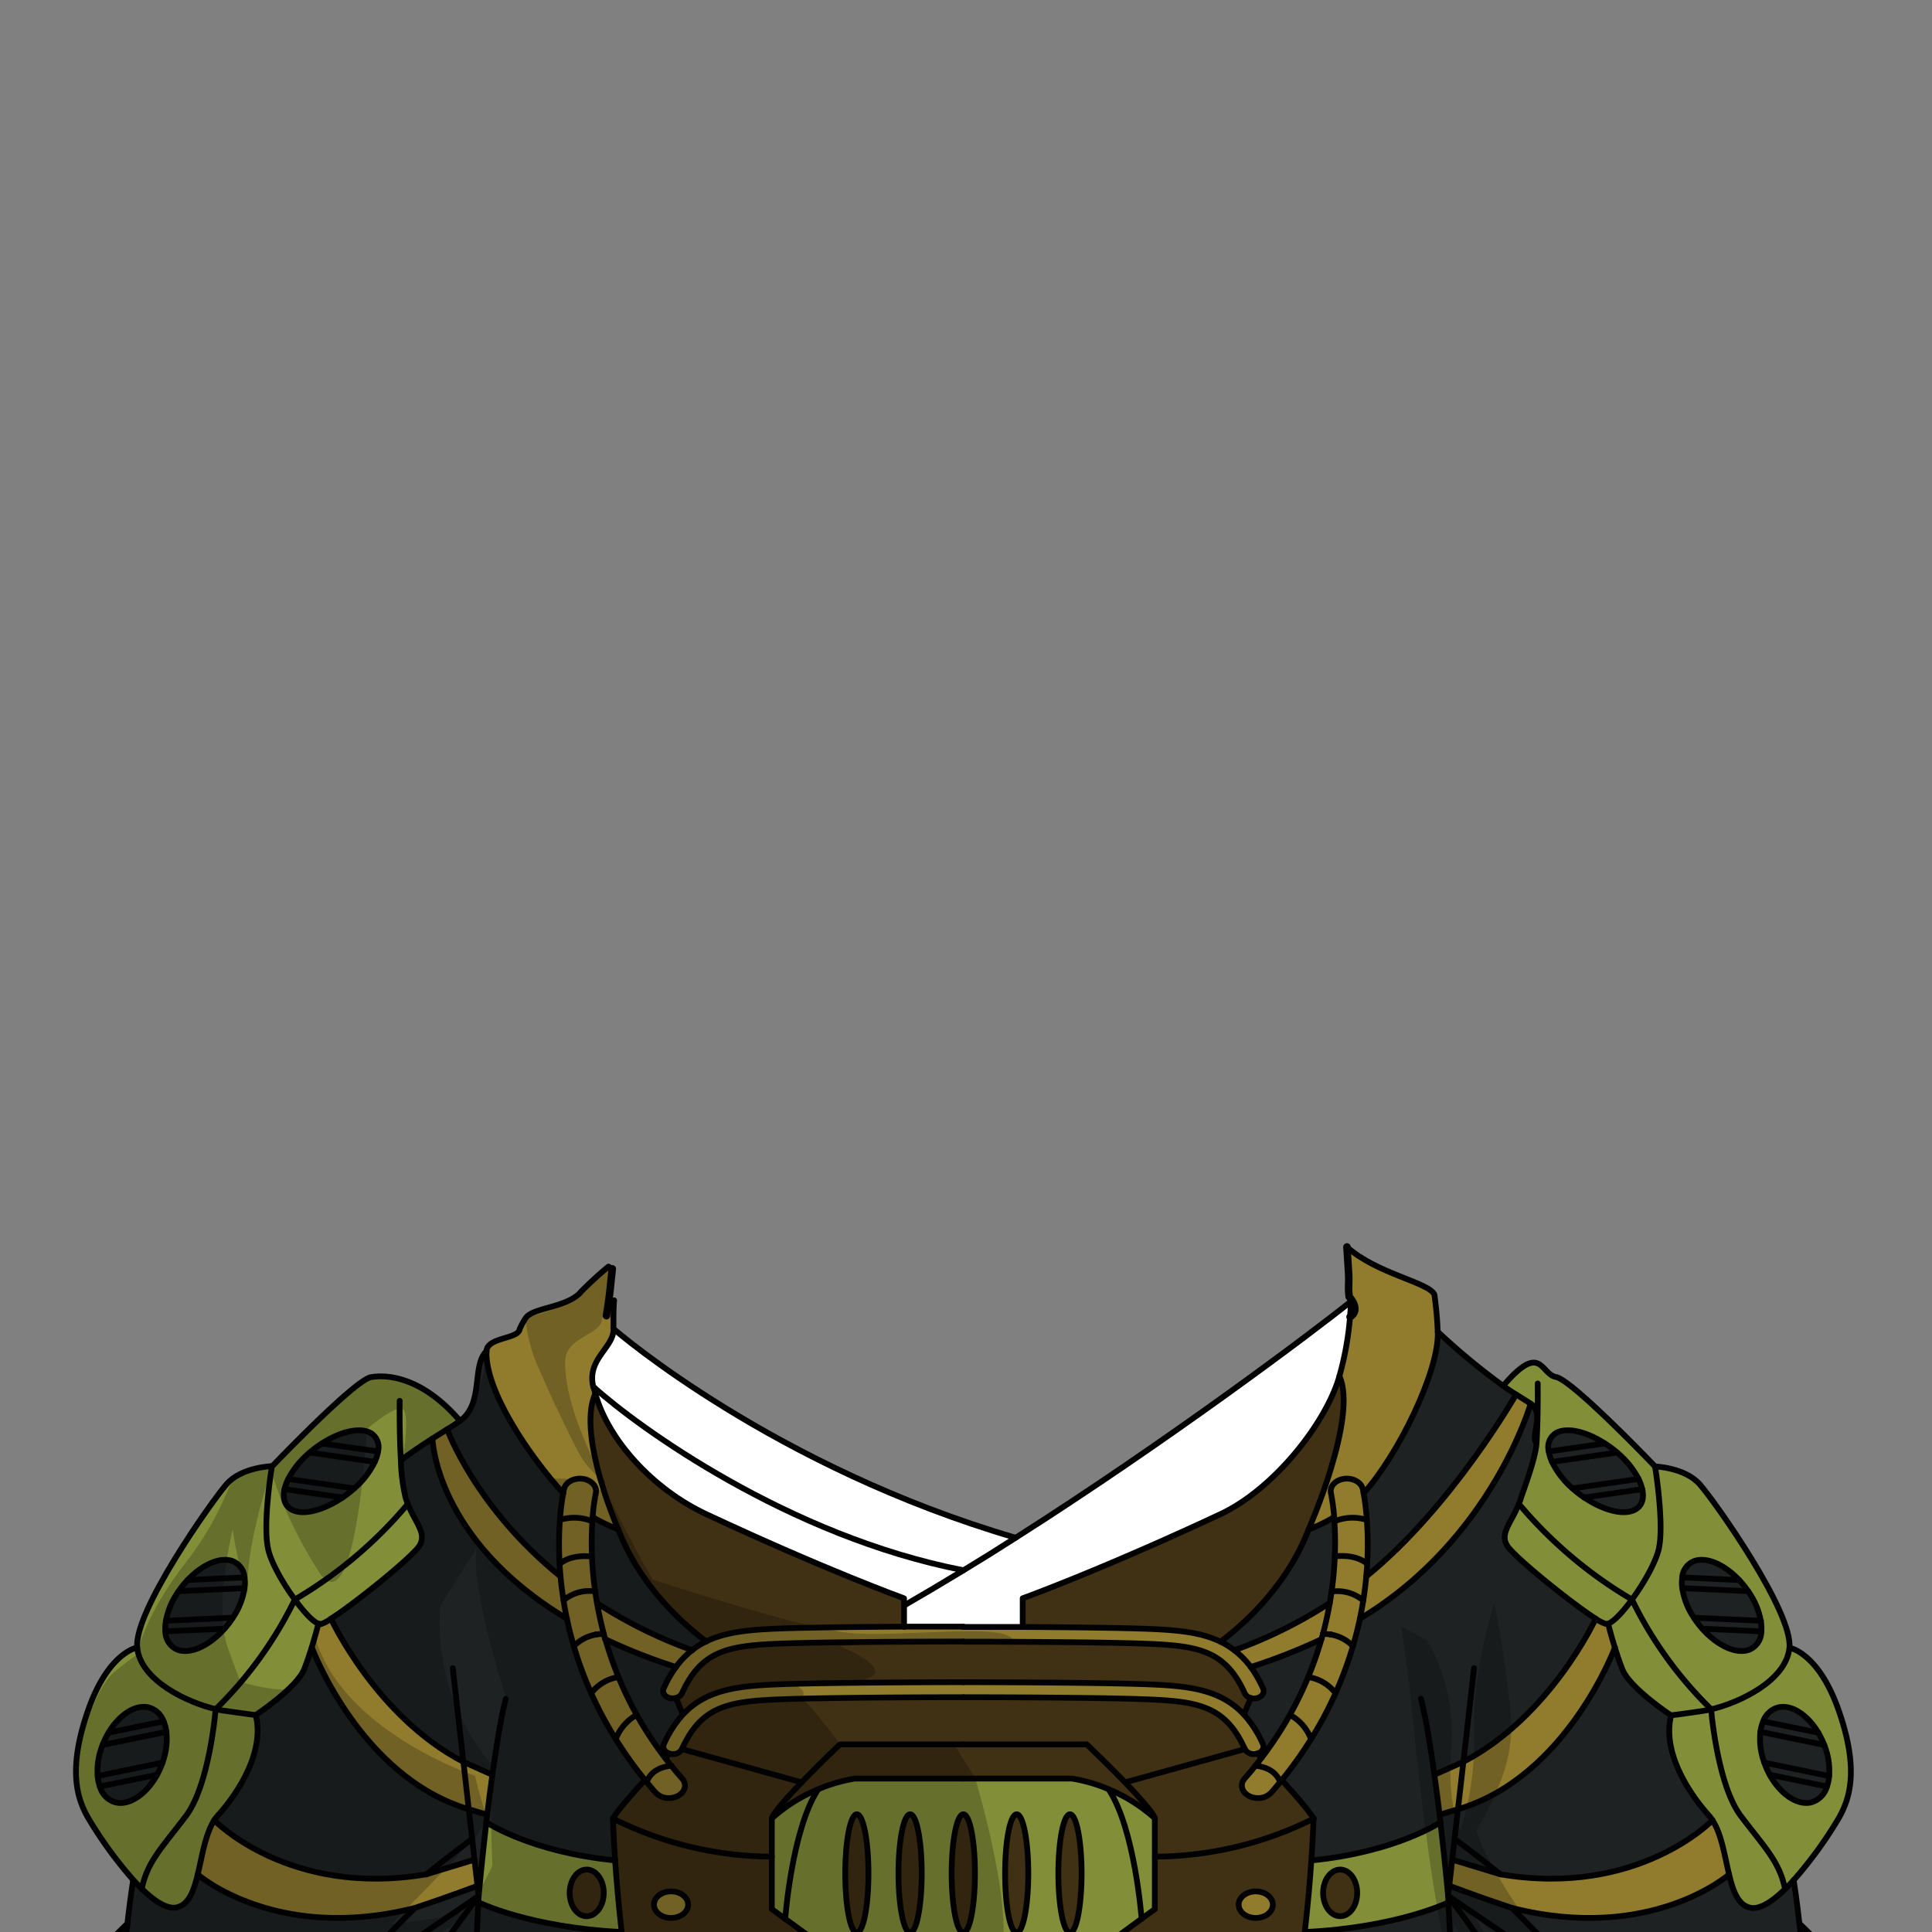<svg xmlns="http://www.w3.org/2000/svg" viewBox="0 0 432 432">
  <rect x="0" y="0" width="432" height="432" fill="#808080" stroke="none"/>
  <defs>
    <style>.GUNDAN_LIZARD_OUTFIT_LIZARD_OUTFIT_9_cls-1{isolation:isolate;}.GUNDAN_LIZARD_OUTFIT_LIZARD_OUTFIT_9_cls-2{fill:#917c2e;}.GUNDAN_LIZARD_OUTFIT_LIZARD_OUTFIT_9_cls-3{fill:#838f38;}.GUNDAN_LIZARD_OUTFIT_LIZARD_OUTFIT_9_cls-4{fill:#403014;}.GUNDAN_LIZARD_OUTFIT_LIZARD_OUTFIT_9_cls-5{fill:#1e2223;}.GUNDAN_LIZARD_OUTFIT_LIZARD_OUTFIT_9_cls-6{fill:#fff;}.GUNDAN_LIZARD_OUTFIT_LIZARD_OUTFIT_9_cls-10,.GUNDAN_LIZARD_OUTFIT_LIZARD_OUTFIT_9_cls-7{fill:none;stroke:#010101;stroke-linecap:round;stroke-linejoin:round;}.GUNDAN_LIZARD_OUTFIT_LIZARD_OUTFIT_9_cls-7{stroke-width:1.29px;}.GUNDAN_LIZARD_OUTFIT_LIZARD_OUTFIT_9_cls-8{opacity:0.22;mix-blend-mode:multiply;}.GUNDAN_LIZARD_OUTFIT_LIZARD_OUTFIT_9_cls-9{fill:#010101;}.GUNDAN_LIZARD_OUTFIT_LIZARD_OUTFIT_9_cls-10{stroke-width:1.68px;}</style>
  </defs>
  <g class="GUNDAN_LIZARD_OUTFIT_LIZARD_OUTFIT_9_cls-1">
    <g id="Outfit">
      <path class="GUNDAN_LIZARD_OUTFIT_LIZARD_OUTFIT_9_cls-2" d="M321.4,296.09c-.14-2.5-.41-4.74-.66-6.59-1.12-2.75-13-4.71-19.56-10.68.13,2,.24,4,.38,6,.16,2.55-.17,2.63.12,5.14,0,0,2.75,2.88.19,4.51a69.13,69.13,0,0,1-2.36,13.18c4.13,9.07-6.63,33.65-6.9,34.29a33.18,33.18,0,0,0,5.71-2.72,49.37,49.37,0,0,0-.71-5.3c-.35-1.51,1-3,2.93-3.23s3.82.75,4.17,2.26c0,.11.1.42.19.93,7.56-8.24,16.94-27.29,16.59-36.09h0C321.46,297.2,321.44,296.64,321.4,296.09Z" />
      <path class="GUNDAN_LIZARD_OUTFIT_LIZARD_OUTFIT_9_cls-2" d="M134.22,330.66c-.25-.89-.5-1.82-.73-2.76-.16-.31-.32-.65-.49-1-.63-3.62-1.3-10.45-.07-14.87-1-3.69,2.91-7.51,4-11.33a20.92,20.92,0,0,0,.26-9.65h-1.09c0-.31.09-.62.13-.92h0c.08-.63.15-1.24.22-1.87.17-1.51.32-3,.48-4.56a3.77,3.77,0,0,0-.79-.52,81,81,0,0,0-6.28,5.77l0,.06c-3.37,3.45-10.72,3.3-12.26,5.73l0,0a16.28,16.28,0,0,0-1.3,2.41c-.3,2.27-7.3,1.78-7.42,4.95h0c0,.81,0,1.65,0,2.5,0,.1,0,.2,0,.32.13,1.58,2.87,7.43,3.29,9.09,1.09,4.33,5.41,8.11,8.07,12.33,0,0,0,0,.05.07.8,1.24,1.64,2.47,2.54,3.65s2,2.57,3.13,3.77c.09-.51.17-.82.2-.93a3.08,3.08,0,0,1,2.22-2.11,4.53,4.53,0,0,1,2-.15A3.52,3.52,0,0,1,133,332.4a2.22,2.22,0,0,1,.21,1.52,39.34,39.34,0,0,0-.71,5.3,33.43,33.43,0,0,0,5.7,2.72c-.08-.2-1.48-3.42-2.93-7.82C134.94,333,134.58,331.87,134.22,330.66Z" />
      <path class="GUNDAN_LIZARD_OUTFIT_LIZARD_OUTFIT_9_cls-3" d="M247.91,400.09a35.27,35.27,0,0,0-8.28-2.4H191.2a35.41,35.41,0,0,0-8.28,2.4,36.44,36.44,0,0,0-10.34,6.5v20.35l3,2.18,15.26,11.13H240l15.27-11.13,3-2.18V406.59A36.3,36.3,0,0,0,247.91,400.09Zm-56.33,32.06c-1.43,0-2.59-5.94-2.59-13.25s1.16-13.23,2.59-13.23,2.6,5.92,2.6,13.23S193,432.15,191.58,432.15Zm11.93,0c-1.44,0-2.61-5.94-2.61-13.25s1.17-13.23,2.61-13.23,2.59,5.92,2.59,13.23S204.93,432.15,203.51,432.15Zm11.91,0c-1.44,0-2.61-5.94-2.61-13.25s1.17-13.23,2.61-13.23,2.6,5.92,2.6,13.23S216.86,432.15,215.42,432.15Zm11.9,0c-1.42,0-2.58-5.94-2.58-13.25s1.16-13.23,2.58-13.23,2.61,5.92,2.61,13.23S228.77,432.15,227.32,432.15Zm11.93,0c-1.44,0-2.6-5.94-2.6-13.25s1.16-13.23,2.6-13.23,2.6,5.92,2.6,13.23S240.68,432.15,239.25,432.15Z" />
      <path class="GUNDAN_LIZARD_OUTFIT_LIZARD_OUTFIT_9_cls-4" d="M239.25,405.67c-1.44,0-2.6,5.92-2.6,13.23s1.16,13.25,2.6,13.25,2.6-5.94,2.6-13.25S240.68,405.67,239.25,405.67Z" />
      <path class="GUNDAN_LIZARD_OUTFIT_LIZARD_OUTFIT_9_cls-4" d="M215.42,405.67c-1.44,0-2.61,5.92-2.61,13.23s1.17,13.25,2.61,13.25,2.6-5.94,2.6-13.25S216.86,405.67,215.42,405.67Z" />
      <path class="GUNDAN_LIZARD_OUTFIT_LIZARD_OUTFIT_9_cls-4" d="M203.51,405.67c-1.44,0-2.61,5.92-2.61,13.23s1.17,13.25,2.61,13.25,2.59-5.94,2.59-13.25S204.93,405.67,203.51,405.67Z" />
      <path class="GUNDAN_LIZARD_OUTFIT_LIZARD_OUTFIT_9_cls-4" d="M227.33,405.67c-1.43,0-2.59,5.92-2.59,13.23s1.16,13.25,2.59,13.25,2.6-5.94,2.6-13.25S228.77,405.67,227.33,405.67Z" />
      <path class="GUNDAN_LIZARD_OUTFIT_LIZARD_OUTFIT_9_cls-4" d="M191.58,405.67c-1.42,0-2.59,5.92-2.59,13.23s1.17,13.25,2.59,13.25,2.61-5.94,2.61-13.25S193,405.67,191.58,405.67Z" />
      <path class="GUNDAN_LIZARD_OUTFIT_LIZARD_OUTFIT_9_cls-5" d="M408.21,391c-.1-.28-.19-.57-.31-.84a18.25,18.25,0,0,0-1.32-2.74c-2.32-3.88-5.82-6.29-8.8-5.7a4.92,4.92,0,0,0-3.53,3.16,9,9,0,0,0-.62,2.34,15.09,15.09,0,0,0,.75,6.54c0,.11.07.23.12.35a18.52,18.52,0,0,0,1.2,2.71c2.31,4.19,6,6.84,9.11,6.22a5.06,5.06,0,0,0,3.7-3.59,8.91,8.91,0,0,0,.49-2.34A15.21,15.21,0,0,0,408.21,391Z" />
      <path class="GUNDAN_LIZARD_OUTFIT_LIZARD_OUTFIT_9_cls-5" d="M393.73,362.41a16,16,0,0,0-2.32-5.85,8,8,0,0,0-.52-.77,17.58,17.58,0,0,0-2-2.49c-3.25-3.46-7.3-5.27-10.08-4.23a4.28,4.28,0,0,0-2.65,3.64h0a8,8,0,0,0,0,2.39,15.7,15.7,0,0,0,2.39,6.29l.21.32a18.5,18.5,0,0,0,1.87,2.46c3.32,3.76,7.61,5.8,10.5,4.7a4.41,4.41,0,0,0,2.71-4.1A8.41,8.41,0,0,0,393.73,362.41Z" />
      <path class="GUNDAN_LIZARD_OUTFIT_LIZARD_OUTFIT_9_cls-5" d="M366.37,330.7a19.25,19.25,0,0,0-4.08-5.25c-.24-.23-.47-.44-.73-.65a23.15,23.15,0,0,0-2.71-2c-4.23-2.74-8.73-3.76-11.09-2.23a3.7,3.7,0,0,0-1.45,4h0a8.82,8.82,0,0,0,.73,2.32,18.49,18.49,0,0,0,4.26,5.65,2.92,2.92,0,0,0,.32.28,20.62,20.62,0,0,0,2.58,2c4.39,3,9.17,4.21,11.65,2.61,1.4-.91,1.81-2.53,1.35-4.48A10.41,10.41,0,0,0,366.37,330.7Z" />
      <path class="GUNDAN_LIZARD_OUTFIT_LIZARD_OUTFIT_9_cls-5" d="M72,322.76a21.59,21.59,0,0,0-2.71,2c-.26.21-.49.42-.74.65a19.2,19.2,0,0,0-4.07,5.25,10.47,10.47,0,0,0-.84,2.28c-.46,1.95,0,3.57,1.36,4.48,2.47,1.6,7.25.43,11.65-2.61a21.29,21.29,0,0,0,2.57-2,2.92,2.92,0,0,0,.32-.28,18.33,18.33,0,0,0,4.26-5.65,8.87,8.87,0,0,0,.74-2.32h0a3.71,3.71,0,0,0-1.46-4C80.71,319,76.22,320,72,322.76Z" />
      <path class="GUNDAN_LIZARD_OUTFIT_LIZARD_OUTFIT_9_cls-5" d="M36.58,384.9a4.91,4.91,0,0,0-3.52-3.16c-3-.59-6.49,1.82-8.8,5.7a18.29,18.29,0,0,0-1.33,2.74c-.11.27-.2.56-.3.84a15,15,0,0,0-.79,6.11,8.91,8.91,0,0,0,.49,2.34,5,5,0,0,0,3.7,3.59c3.11.62,6.8-2,9.1-6.22a19.68,19.68,0,0,0,1.21-2.71c0-.12.07-.24.11-.35a14.94,14.94,0,0,0,.75-6.54A8.28,8.28,0,0,0,36.58,384.9Z" />
      <path class="GUNDAN_LIZARD_OUTFIT_LIZARD_OUTFIT_9_cls-5" d="M54.67,352.71A4.28,4.28,0,0,0,52,349.07c-2.78-1-6.82.77-10.08,4.23a17.58,17.58,0,0,0-2,2.49,8,8,0,0,0-.52.77,16.21,16.21,0,0,0-2.32,5.85,8.41,8.41,0,0,0-.13,2.37,4.42,4.42,0,0,0,2.71,4.1c2.9,1.1,7.19-.94,10.5-4.7a17.69,17.69,0,0,0,1.87-2.46l.22-.32a15.85,15.85,0,0,0,2.39-6.29,7.67,7.67,0,0,0,0-2.39Z" />
      <path class="GUNDAN_LIZARD_OUTFIT_LIZARD_OUTFIT_9_cls-3" d="M323.81,423.91s0-.26-.07-.74-.09-1-.15-1.64c0-.24-.06-.5-.08-.77-.1-1-.21-2.14-.34-3.46,0-.42-.1-.85-.14-1.31-.25-2.48-.57-5.41-.93-8.52h0l-.06,0,0,0h0l-.08,0-.06,0h0l-.09.05-.11.07h0l-.09.05-.17.1h0l-.05,0a2.18,2.18,0,0,1-.27.15h0a.06.06,0,0,1-.05,0c-.32.2-.74.42-1.23.67h0a2.24,2.24,0,0,1-.27.13l-.27.14-.46.22h0l-.14.06h0l-.24.11-.42.2c-.18.09-.37.18-.57.26l-.14.06h0l-.19.07-1,.43-.41.17h0l-.65.26-.23.08h0l-.93.36c-.81.3-1.66.6-2.58.9q-.82.29-1.71.54c-1.19.36-2.45.71-3.79,1-.4.1-.79.2-1.21.29-1.34.31-2.74.6-4.22.86l-1.11.19c-.82.14-1.66.27-2.51.38-.55.07-1.12.15-1.69.21l-1.75.19c-.3,4.32-.76,9.87-1.47,16,2.36-.11,4.61-.29,6.73-.51l1.18-.13,1.47-.18c1.51-.19,2.95-.4,4.31-.64l1.47-.25c.95-.18,1.87-.35,2.75-.54l2.4-.54c3.25-.78,5.86-1.59,7.78-2.26l1.3-.48.16-.05c.48-.19.88-.35,1.22-.5.86-.34,1.3-.56,1.3-.56Zm-24.14,4.55c-2.12,0-3.82-2.33-3.82-5.22s1.7-5.2,3.82-5.2,3.81,2.33,3.81,5.2S301.78,428.46,299.67,428.46Z" />
      <path class="GUNDAN_LIZARD_OUTFIT_LIZARD_OUTFIT_9_cls-3" d="M137.54,416c-1.62-.16-3.18-.36-4.67-.58l-.85-.13c-.61-.09-1.2-.2-1.79-.31l-1.19-.22-1.42-.29c-1.21-.25-2.37-.53-3.46-.82-.32-.08-.64-.16-1-.26-.66-.17-1.31-.36-1.94-.55s-1.16-.35-1.7-.54-1.08-.35-1.58-.54h0l-1-.35-.47-.18-.46-.18h0l-.23-.08-.55-.23-.1,0h0l-.42-.17-.41-.17h0l-.1,0c-.16-.06-.33-.14-.48-.21l-.46-.21-.44-.19-1.25-.61c-.38-.18-.72-.37-1-.53a6.75,6.75,0,0,1-.6-.34.65.65,0,0,1-.16-.09l0,0c-.22-.12-.39-.23-.54-.32a2.44,2.44,0,0,1-.32-.19.07.07,0,0,1,0,0h0l0,0,0,0h0c0,.42-.1.84-.14,1.26s-.1.83-.14,1.23c-.22,1.9-.41,3.7-.58,5.34q-.07.7-.15,1.35c-.09.94-.18,1.8-.26,2.57q-.06.64-.12,1.2c0,.56-.1,1.07-.14,1.5,0,.15,0,.29,0,.42s0,.33,0,.48h0c-.06.69-.1,1.08-.1,1.08l-.06,1.46S118.42,431,139,432C138.31,425.86,137.85,420.31,137.54,416Zm-6.37,12.47c-2.11,0-3.8-2.33-3.8-5.22s1.69-5.2,3.8-5.2,3.81,2.33,3.81,5.2S133.28,428.46,131.17,428.46Z" />
      <path class="GUNDAN_LIZARD_OUTFIT_LIZARD_OUTFIT_9_cls-3" d="M411.15,382.52c-4.53-13-11-14-11-14,.84-8-16.7-32.81-20.05-36.59s-10.07-4-10.07-4-18.45-19.3-22.15-20c-3.47-.61-3.26-8-11.78,2,1,.69,1.94,1.33,2.88,1.9,1.19.73,2.26,1.41,3.27,2.05,3.23,2.07-.2,7.65,1.31,8.76-.18,3.46-2.92,10.59-3.48,12.4-.16.43-.3.86-.47,1.26a97.74,97.74,0,0,0,25.29,21.39c.29.6.58,1.2.89,1.79.19.38.38.76.59,1.14.32.6.65,1.19,1,1.78l.58,1c1.31,2.26,2.67,4.36,4,6.26.21.3.4.59.62.88,1.34,1.86,2.63,3.52,3.84,5,.87,1.06,1.71,2,2.45,2.84.19.2.36.41.54.59,1.24,1.36,2.19,2.31,2.73,2.82l.35.34.12.11s1.34,16.87,6.64,23.86,8.66,10.21,9.88,16.33c.64-.63,1.28-1.3,1.93-2a92.92,92.92,0,0,0,10.08-13.88C413.66,402.09,415.68,395.53,411.15,382.52ZM354.2,334.86a22.51,22.51,0,0,1-2.58-2.05,2.8,2.8,0,0,1-.31-.28,18.61,18.61,0,0,1-4.27-5.65,8.81,8.81,0,0,1-.74-2.31v0a3.72,3.72,0,0,1,1.46-4c2.36-1.53,6.86-.51,11.09,2.23a20.66,20.66,0,0,1,2.71,2l.73.64a19.28,19.28,0,0,1,4.08,5.26,10.41,10.41,0,0,1,.83,2.28c.46,1.95.05,3.57-1.36,4.48C363.37,339.07,358.59,337.89,354.2,334.86Zm26.46,29.31a18.17,18.17,0,0,1-1.88-2.44l-.22-.33a16,16,0,0,1-2.38-6.29,7.33,7.33,0,0,1,0-2.38v0a4.25,4.25,0,0,1,2.66-3.63c2.77-1.05,6.82.76,10.07,4.22a17.64,17.64,0,0,1,2,2.49,7.89,7.89,0,0,1,.51.77,16.5,16.5,0,0,1,2.33,5.85,8.77,8.77,0,0,1,.12,2.37,4.42,4.42,0,0,1-2.71,4.1C388.26,370,384,367.93,380.66,364.17Zm28.34,33a8.74,8.74,0,0,1-.5,2.33,5,5,0,0,1-3.7,3.6c-3.1.61-6.79-2-9.09-6.23a18.68,18.68,0,0,1-1.22-2.71c0-.11-.06-.23-.11-.34a15.24,15.24,0,0,1-.75-6.54,8.9,8.9,0,0,1,.62-2.34,4.9,4.9,0,0,1,3.53-3.16c3-.59,6.49,1.81,8.8,5.7a18.25,18.25,0,0,1,1.32,2.74c.12.27.21.56.31.84A15.39,15.39,0,0,1,409,397.13Z" />
      <path class="GUNDAN_LIZARD_OUTFIT_LIZARD_OUTFIT_9_cls-3" d="M102.34,317.13l-.07-.09c-.29-.31-.56-.61-.85-.9a.86.86,0,0,1-.07-.1l-.19-.18-.21-.21c-.31-.34-.64-.65-1-.95s-.53-.5-.79-.73a29.33,29.33,0,0,0-2.57-2.06,3.39,3.39,0,0,0-.39-.27c-.44-.31-.87-.6-1.3-.85l-.69-.41-.12-.07-.12-.07c-.4-.21-.78-.41-1.16-.59l-.78-.36-1.24-.48-.3-.11c-.5-.17-1-.31-1.45-.43l-.56-.13c-.37-.08-.72-.15-1.06-.19l-.43-.07c-.2,0-.4,0-.57-.05l-.48,0-.33,0h-.71l-.57,0-.65.05-.13,0h-.13l-.28,0-.24,0a2.46,2.46,0,0,0-.61.21h0l-.06,0-.12.07h0A19,19,0,0,0,79.52,310c-.25.2-.51.4-.77.63-1,.76-2,1.65-3,2.61l-.91.82c-3.6,3.29-7.58,7.25-10.37,10.08l0,0a.75.75,0,0,1-.14.12l0,0,0,.05s0,0,0,0c-1.15,1.16-2.09,2.12-2.67,2.72-.06.07-.13.13-.18.2l-.54.55-.35,0h-.29a19.16,19.16,0,0,0-2.36.34l-.56.13c-.46.11-.94.24-1.42.4a1.88,1.88,0,0,0-.42.14,6.86,6.86,0,0,0-.71.27l-.27.11c-.35.15-.7.32-1,.5l-.12.07-.18.1a.09.09,0,0,0-.06,0,9.86,9.86,0,0,0-1.2.83,5,5,0,0,0-.5.42,8.07,8.07,0,0,0-.58.59c-3.35,3.78-20.89,28.57-20,36.59,0,0-6.46,1-11,14-.62,1.75-1.11,3.4-1.49,4.93-.08.31-.16.61-.22.91s-.15.59-.2.88c-.1.46-.19.91-.26,1.35a30.38,30.38,0,0,0-.52,6.07v.06c0,.35,0,.7.05,1,0,.18,0,.35,0,.53s0,.31,0,.46c0,.32.08.63.13.94s.12.75.2,1.11.18.74.28,1.09.16.55.25.81a1.18,1.18,0,0,0,.1.3c.08.25.17.5.27.74a1.34,1.34,0,0,0,.07.18,13.82,13.82,0,0,0,.66,1.45,1.5,1.5,0,0,1,.11.22l.22.42.27.48a91,91,0,0,0,10.09,13.88c.07.07.14.16.2.23h0l0,0,.16.17.1.1c.14.17.3.34.45.49.32.34.65.67,1,1a0,0,0,0,1,0,0l.06-.25c.05-.28.12-.56.19-.83a0,0,0,0,1,0,0,9.73,9.73,0,0,1,.28-1,.43.43,0,0,1,0-.05c.09-.26.18-.52.28-.77a19.16,19.16,0,0,1,1.3-2.83q.15-.24.27-.48c.52-.87,1.09-1.72,1.73-2.6l.62-.83c.44-.59.91-1.21,1.42-1.85.17-.23.34-.44.52-.67,1-1.23,2-2.58,3.19-4.11,5.28-7,6.63-23.86,6.63-23.86a62.54,62.54,0,0,0,4.52-4.74l1-1.2a.16.16,0,0,0,.06-.08l0,0c.61-.73,1.26-1.51,1.92-2.36.48-.59,1-1.21,1.43-1.86A88.54,88.54,0,0,0,63,363.23c.14-.23.29-.48.42-.72.87-1.55,1.73-3.16,2.53-4.85.7-.41,1.39-.82,2.07-1.24,1.7-1,3.31-2.11,4.85-3.2.91-.64,1.8-1.3,2.66-2,.65-.49,1.27-1,1.89-1.47l.13-.1a99.38,99.38,0,0,0,7.64-6.85L86,342c.42-.42.82-.84,1.19-1.24s1-1.06,1.46-1.56c.81-.88,1.52-1.7,2.15-2.44a2.91,2.91,0,0,1,.24-.27h0l.16-.2c-.17-.4-.31-.83-.46-1.26,0-.14-.07-.29-.12-.43-.08-.32-.16-.67-.23-1.05a2.68,2.68,0,0,1-.05-.3,53.54,53.54,0,0,1-.64-5.82h0c0-.31,0-.62,0-.93l.45-.33c1.5-1.09,3.67-2.61,6.59-4.48l1.57-1,1.7-1.05.12-.08h0c.9-.55,1.82-1.15,2.75-1.82C102.67,317.52,102.51,317.31,102.34,317.13ZM63.63,333a10.47,10.47,0,0,1,.84-2.28,19.09,19.09,0,0,1,4.08-5.26l.73-.64a22.08,22.08,0,0,1,2.71-2,18.76,18.76,0,0,1,2-1.13l.75-.38.09,0c.28-.14.56-.26.83-.37l.7-.26.21-.08.69-.21c.22-.07.43-.12.65-.17l.33-.07a4.93,4.93,0,0,1,.61-.11h.05c.22,0,.44-.06.64-.08h.1l.66,0,.47,0a2.4,2.4,0,0,1,.46.05l.43.07h.05a1.4,1.4,0,0,1,.35.1h0a3.78,3.78,0,0,1,1,.45,3.7,3.7,0,0,1,1.46,4v0a9.15,9.15,0,0,1-.73,2.31l-.24.49c-.08.17-.17.32-.27.49s-.19.35-.3.53a15.87,15.87,0,0,1-1.21,1.71l-.49.6-.17.19c-.24.27-.49.55-.75.82l-.34.34-.49.48c-.11.09-.21.2-.32.28a21.77,21.77,0,0,1-2.59,2.05c-4.38,3-9.17,4.21-11.64,2.6C63.58,336.55,63.17,334.93,63.63,333Zm-27.17,60.8c-.05.11-.08.23-.12.34a17.64,17.64,0,0,1-1.21,2.71c-2.31,4.2-6,6.84-9.1,6.23a5,5,0,0,1-3.7-3.6,8.74,8.74,0,0,1-.5-2.33,15.41,15.41,0,0,1,.8-6.11c.1-.28.19-.57.3-.84a18.25,18.25,0,0,1,1.32-2.74c2.33-3.89,5.82-6.29,8.8-5.7a4.9,4.9,0,0,1,3.53,3.16,8.19,8.19,0,0,1,.62,2.34A15.07,15.07,0,0,1,36.46,393.78Zm18.2-38.67a15.76,15.76,0,0,1-2.39,6.29l-.22.33a18.17,18.17,0,0,1-1.88,2.44,1.54,1.54,0,0,1-.17.19,14.6,14.6,0,0,1-1,1.05l-.53.5a11.69,11.69,0,0,1-1,.78,6.64,6.64,0,0,1-.56.41,10.82,10.82,0,0,1-1.14.72,4.51,4.51,0,0,1-.57.31,8.91,8.91,0,0,1-3.25,1,4.71,4.71,0,0,1-.53,0,5,5,0,0,1-1.75-.3,4.42,4.42,0,0,1-2.71-4.1,8.41,8.41,0,0,1,.13-2.37,16.28,16.28,0,0,1,2.32-5.85c.16-.27.34-.52.52-.77a17,17,0,0,1,2-2.49c2.77-2.95,6.12-4.7,8.76-4.5a4.51,4.51,0,0,1,1.32.28,3.71,3.71,0,0,1,.92.5.88.88,0,0,1,.15.12,1,1,0,0,1,.21.19,2.29,2.29,0,0,1,.27.27h0l0,0h0a.34.34,0,0,1,.07.11.48.48,0,0,1,.12.16,1.19,1.19,0,0,1,.16.23.05.05,0,0,1,0,.05s0,0,0,0a4.23,4.23,0,0,1,.22.42,2,2,0,0,1,.1.21,2.8,2.8,0,0,1,.13.41,2.47,2.47,0,0,1,.11.36,3,3,0,0,1,.11.54v0a8.13,8.13,0,0,1,0,1.72h0C54.71,354.68,54.69,354.89,54.66,355.11Z" />
      <path class="GUNDAN_LIZARD_OUTFIT_LIZARD_OUTFIT_9_cls-3" d="M389.25,406.05c-5.28-7-6.64-23.86-6.64-23.86a88.24,88.24,0,0,1-17.7-24.53,97.54,97.54,0,0,1-25.29-21.39c-1.68,4.27-4.39,6.63-2.55,9.43,1.67,2.55,14.22,12.73,19.73,16.24a8.07,8.07,0,0,0,2.34,1.18,1.06,1.06,0,0,0,.47-.08s.62,2.46,1.5,5.32c.52,1.64,1.11,3.41,1.71,4.93,1.69,4.18,10.84,10.24,10.84,10.24-2,7.86,3.51,16.9,8.42,22.37a9.93,9.93,0,0,1,.85,1.14c2,3.15,2.69,8,3.69,12.1.89,3.77,2.06,6.87,4.78,7.41,2.13.41,4.92-1.43,7.73-4.18C397.92,416.26,394.54,413.05,389.25,406.05Z" />
      <path class="GUNDAN_LIZARD_OUTFIT_LIZARD_OUTFIT_9_cls-3" d="M65.92,357.66a88.24,88.24,0,0,1-17.7,24.53s-1.35,16.87-6.64,23.86-8.67,10.21-9.88,16.32c2.81,2.75,5.6,4.59,7.74,4.18,2.72-.54,3.88-3.64,4.78-7.41,1-4.09,1.65-8.95,3.68-12.1a9.93,9.93,0,0,1,.85-1.14c4.92-5.47,10.45-14.51,8.43-22.37,0,0,9.14-6.06,10.83-10.24.6-1.52,1.2-3.29,1.71-4.93.88-2.86,1.5-5.32,1.5-5.32a1.1,1.1,0,0,0,.48.08A8.06,8.06,0,0,0,74,361.94c5.52-3.51,18.06-13.69,19.73-16.24,1.84-2.8-.86-5.16-2.55-9.43A97.37,97.37,0,0,1,65.92,357.66Z" />
      <path class="GUNDAN_LIZARD_OUTFIT_LIZARD_OUTFIT_9_cls-2" d="M279.67,372.75a129.93,129.93,0,0,0,15.8-6.21h0c.11-.39.23-.79.32-1.18h0c.63-2.39,1.14-4.71,1.53-6.93A102.92,102.92,0,0,1,276,369,19.41,19.41,0,0,1,279.67,372.75Z" />
      <path class="GUNDAN_LIZARD_OUTFIT_LIZARD_OUTFIT_9_cls-2" d="M339,311.8S324.63,337,305.5,352.5c-.16,1.7-.37,3.48-.67,5.34-.21,1.33-.45,2.7-.75,4.1,29.52-17.69,38.18-48.08,38.18-48.08C341.25,313.21,340.17,312.52,339,311.8Z" />
      <path class="GUNDAN_LIZARD_OUTFIT_LIZARD_OUTFIT_9_cls-2" d="M382.93,407s-16.63,17.32-47.43,12.1h0l-10.76-3.27-.66,5.79s6.39,2.44,13.95,4.95h0c31.08,7.88,48.58-7.47,48.58-7.47C385.62,415.05,385,410.19,382.93,407Z" />
      <path class="GUNDAN_LIZARD_OUTFIT_LIZARD_OUTFIT_9_cls-2" d="M361.11,368.36c-.88-2.86-1.5-5.32-1.5-5.32a1.06,1.06,0,0,1-.47.08,8.07,8.07,0,0,1-2.34-1.18s-10.06,21.84-29.58,32h0l-6.45,2.88h0c.43,3,.81,6,1.17,8.93l4.1-1.22C350.37,397.38,361.11,368.36,361.11,368.36Z" />
      <path class="GUNDAN_LIZARD_OUTFIT_LIZARD_OUTFIT_9_cls-2" d="M103.63,394h0c-19.51-10.18-29.58-32-29.58-32a8.06,8.06,0,0,1-2.33,1.18,1.1,1.1,0,0,1-.48-.08s-.62,2.46-1.5,5.32c0,0,10.75,29,35.1,36.19l4.11,1.22c.36-2.9.73-5.93,1.16-8.93h0Z" />
      <path class="GUNDAN_LIZARD_OUTFIT_LIZARD_OUTFIT_9_cls-2" d="M95.35,419.14h0C64.54,424.36,47.9,407,47.9,407c-2,3.15-2.69,8-3.68,12.1,0,0,17.5,15.35,48.58,7.47h0c7.56-2.51,14-4.95,14-4.95l-.67-5.79Z" />
      <path class="GUNDAN_LIZARD_OUTFIT_LIZARD_OUTFIT_9_cls-2" d="M125.33,352.5C106.2,337,100,319.61,100,319.61c-1.18.73-2.26,1.42-3.27,2.06,0,0,.53,22.58,30.06,40.27-.31-1.4-.55-2.77-.75-4.1C125.71,356,125.49,354.2,125.33,352.5Z" />
      <path class="GUNDAN_LIZARD_OUTFIT_LIZARD_OUTFIT_9_cls-2" d="M135,365.36h0c.1.39.2.79.32,1.18h0a128.65,128.65,0,0,0,15.8,6.21,19.13,19.13,0,0,1,3.66-3.78,102.42,102.42,0,0,1-21.33-10.54C133.89,360.65,134.39,363,135,365.36Z" />
      <path class="GUNDAN_LIZARD_OUTFIT_LIZARD_OUTFIT_9_cls-5" d="M305.63,339.86a76.1,76.1,0,0,1,.08,9.82q-.07,1.35-.21,2.82C324.63,337,339,311.8,339,311.8c-.94-.57-1.9-1.21-2.88-1.91a151.47,151.47,0,0,1-14.62-12.1c.35,8.8-9,27.85-16.59,36.09A57.65,57.65,0,0,1,305.63,339.86Z" />
      <path class="GUNDAN_LIZARD_OUTFIT_LIZARD_OUTFIT_9_cls-5" d="M105.47,457.77v0l.69-15c.64.3,17.69,8.58,35.78,8.62-.8-4.18-1.47-8.35-2-12.4-.34-2.36-.62-4.68-.9-6.92-20.59-1-32.06-6.64-32.06-6.64l.08-1.46s.66-7.37,1.71-16.45c0,0,9.88,6.67,28.8,8.53-.38-5.76-.49-9.37-.49-9.37,1-1.78,4.22-5.44,7.15-8.63a84.34,84.34,0,0,1-6.51-9.12,80.39,80.39,0,0,1-5.49-10.26,81.75,81.75,0,0,1-3.89-10.54c-.62-2.1-1.14-4.15-1.55-6.13C97.23,344.25,96.7,321.67,96.7,321.67c-3.23,2.06-5.53,3.7-7,4.81A41.27,41.27,0,0,0,90.75,335c.15.44.29.86.46,1.26,1.69,4.27,4.39,6.63,2.55,9.43-1.67,2.55-14.21,12.73-19.73,16.24,0,0,10.07,21.84,29.58,32h0l6.45,2.88h0c-.43,3-.8,6-1.16,8.93l-4.11-1.22c-24.35-7.17-35.1-36.19-35.1-36.19-.51,1.64-1.11,3.41-1.71,4.93-1.69,4.18-10.83,10.24-10.83,10.24,2,7.86-3.51,16.9-8.43,22.37A9.93,9.93,0,0,0,47.9,407s16.64,17.32,47.43,12.1h0l10.75-3.27.67,5.79s-6.4,2.44-14,4.95h0c-31.08,7.88-48.58-7.47-48.58-7.47-.9,3.77-2.06,6.87-4.78,7.41-2.14.41-4.93-1.43-7.74-4.18-.65-.62-1.28-1.29-1.93-2-.34,2.24-.88,6-1.28,9.73-2.81,2.68-7.07,7-7.3,8.41s2,3.52,3.48,6c-1.11,4.48-3.27,12.8-4.82,16.34-2.18,4.95-1.67,13.95-1.67,13.95H148.27c-.72-1.9-1.41-3.88-2-5.93C146.23,468.91,118.85,465.59,105.47,457.77Z" />
      <path class="GUNDAN_LIZARD_OUTFIT_LIZARD_OUTFIT_9_cls-5" d="M297.74,355.88a76.1,76.1,0,0,0,.72-7.84,70.64,70.64,0,0,0-.09-7.86c0-.33,0-.65-.05-1A34.44,34.44,0,0,1,292.6,342c-4.77,12.42-14.14,20.92-19.7,25.1A17.61,17.61,0,0,1,276,369a102.92,102.92,0,0,0,21.33-10.54C297.5,357.57,297.63,356.71,297.74,355.88Z" />
      <path class="GUNDAN_LIZARD_OUTFIT_LIZARD_OUTFIT_9_cls-5" d="M292.51,375a75.17,75.17,0,0,0,3-8.46,129.93,129.93,0,0,1-15.8,6.21,26.32,26.32,0,0,1,2.76,4.82c.4.87-.19,1.82-1.31,2.14a3,3,0,0,1-.72.08,2.48,2.48,0,0,1-.73-.1l-1.52,3.65a24.47,24.47,0,0,1,4.28,6.64c.4.89-.19,1.84-1.31,2.15l.94,1a81.76,81.76,0,0,0,6.36-9.66A75.65,75.65,0,0,0,292.51,375Z" />
      <path class="GUNDAN_LIZARD_OUTFIT_LIZARD_OUTFIT_9_cls-5" d="M411,460.89c-1.56-3.54-3.72-11.86-4.83-16.34,1.53-2.52,3.72-4.54,3.49-6s-4.5-5.73-7.31-8.41c-.4-3.75-.93-7.49-1.28-9.73-.65.71-1.28,1.38-1.93,2-2.81,2.75-5.6,4.59-7.73,4.18-2.72-.54-3.89-3.64-4.78-7.41,0,0-17.5,15.35-48.58,7.47h0c-7.56-2.51-13.95-4.95-13.95-4.95l.66-5.79,10.76,3.27h0c30.8,5.22,47.43-12.1,47.43-12.1a9.93,9.93,0,0,0-.85-1.14c-4.91-5.47-10.44-14.51-8.42-22.37,0,0-9.15-6.06-10.84-10.24-.6-1.52-1.19-3.29-1.71-4.93,0,0-10.74,29-35.1,36.19l-4.1,1.22c-.36-2.9-.74-5.93-1.17-8.93h0l6.45-2.88h0c19.52-10.18,29.58-32,29.58-32-5.51-3.51-18.06-13.69-19.73-16.24-1.84-2.8.87-5.16,2.55-9.43a11.7,11.7,0,0,0,.46-1.26c.56-1.8,3.31-8.94,3.5-12.4-1.51-1.11,1.91-6.69-1.32-8.75,0,0-8.66,30.39-38.18,48.08-.42,2-.94,4-1.56,6.13a83.52,83.52,0,0,1-9.37,20.8,87.2,87.2,0,0,1-6.51,9.12c2.92,3.19,6.13,6.85,7.14,8.63,0,0-.1,3.61-.49,9.37,18.92-1.86,28.8-8.53,28.8-8.53,1.06,9.08,1.72,16.45,1.72,16.45l.07,1.46S312.42,431,291.82,432c-.27,2.24-.56,4.56-.89,6.92-.56,4.05-1.24,8.22-2,12.4,18.09,0,35.14-8.32,35.77-8.62l.69,15v0c-13.38,7.82-40.75,11.14-40.75,11.14-.64,2-1.33,4-2.05,5.93h130.1S413.16,465.84,411,460.89Z" />
      <path class="GUNDAN_LIZARD_OUTFIT_LIZARD_OUTFIT_9_cls-5" d="M152.68,383.34l-1.51-3.65a2.55,2.55,0,0,1-.74.1,3.05,3.05,0,0,1-.72-.08c-1.12-.32-1.71-1.27-1.31-2.14a26.33,26.33,0,0,1,2.77-4.82,128.65,128.65,0,0,1-15.8-6.21,79.27,79.27,0,0,0,7,16.9,81.87,81.87,0,0,0,6.37,9.66l.93-1c-1.12-.31-1.71-1.26-1.31-2.15A24.71,24.71,0,0,1,152.68,383.34Z" />
      <path class="GUNDAN_LIZARD_OUTFIT_LIZARD_OUTFIT_9_cls-5" d="M138.24,342a33.7,33.7,0,0,1-5.72-2.73c0,.31-.05.63-.06,1a73.16,73.16,0,0,0-.09,7.86,76.1,76.1,0,0,0,.72,7.84c.12.83.25,1.69.41,2.55A102.42,102.42,0,0,0,154.83,369a17.26,17.26,0,0,1,3.11-1.92C152.38,362.87,143,354.37,138.24,342Z" />
      <path class="GUNDAN_LIZARD_OUTFIT_LIZARD_OUTFIT_9_cls-5" d="M125.13,349.68a74.53,74.53,0,0,1,.07-9.82,54.28,54.28,0,0,1,.74-6c-7.57-8.24-17.5-22.93-17.16-31.73-3.37,3.11-.49,11.75-5.93,15.56-1,.7-1.95,1.33-2.88,1.9,0,0,6.23,17.37,25.36,32.89C125.24,351.52,125.17,350.58,125.13,349.68Z" />
      <path class="GUNDAN_LIZARD_OUTFIT_LIZARD_OUTFIT_9_cls-4" d="M299.67,418c-2.12,0-3.82,2.33-3.82,5.21s1.7,5.21,3.82,5.21,3.8-2.34,3.8-5.21S301.77,418,299.67,418Z" />
      <path class="GUNDAN_LIZARD_OUTFIT_LIZARD_OUTFIT_9_cls-4" d="M135,423.25c0-2.88-1.7-5.21-3.82-5.21s-3.8,2.33-3.8,5.21,1.7,5.21,3.8,5.21S135,426.12,135,423.25Z" />
      <path class="GUNDAN_LIZARD_OUTFIT_LIZARD_OUTFIT_9_cls-4" d="M286.64,398a3.51,3.51,0,0,1-.4.48c-.64.78-1.3,1.58-2,2.37a4,4,0,0,1-3,1.21,4.34,4.34,0,0,1-2-.49c-1.64-.87-2.06-2.61-.94-3.89.83-.95,1.64-1.89,2.39-2.86h0c.46-.57.9-1.14,1.34-1.71l-.94-1a2.63,2.63,0,0,1-.72.09,2.2,2.2,0,0,1-2-1.12C274.1,381.71,268.3,380.46,257,380c-11.63-.49-41.27-.5-41.57-.5-.15,0-7.2,0-15.75.07h-1.44l-4.46,0h-3c-3,0-5.93.08-8.64.12l-1.34,0-1.29,0h0l-2,.06h-.67l-3,.11c-11.31.46-17.11,1.71-21.36,11.1a2.19,2.19,0,0,1-2,1.12,2.58,2.58,0,0,1-.72-.09l-.95,1q.66.86,1.35,1.71h0c.75,1,1.56,1.91,2.39,2.86,1.13,1.28.71,3-.93,3.89a4.38,4.38,0,0,1-2,.49,3.93,3.93,0,0,1-3-1.21c-.7-.79-1.36-1.59-2-2.37a6,6,0,0,1-.4-.48c-2.92,3.19-6.13,6.85-7.14,8.64,0,0,.11,3.6.49,9.36.31,4.32.77,9.87,1.47,16,.28,2.24.56,4.56.9,6.92.1.73.21,1.47.32,2.21.06.45.14.91.21,1.37.12.84.26,1.7.4,2.57s.33,2,.51,3,.38,2.19.59,3.28c.86,4.48,1.86,8.95,3,13.25.4,1.46.82,2.92,1.26,4.33.64,2,1.33,4,2,5.93H282.56c.72-1.91,1.41-3.89,2.05-5.93.43-1.41.87-2.87,1.25-4.33,1.18-4.3,2.18-8.77,3-13.25.15-.76.29-1.52.43-2.28s.23-1.31.34-2c0-.2.07-.38.1-.57.1-.61.21-1.22.29-1.82s.25-1.47.36-2.19c.18-1.21.36-2.4.52-3.58.33-2.36.61-4.68.89-6.92.71-6.15,1.17-11.7,1.47-16,.39-5.76.49-9.36.49-9.36C292.77,404.84,289.56,401.18,286.64,398Zm-2,27.9c0,1.63-1.72,3-3.82,3s-3.82-1.34-3.82-3,1.7-3,3.82-3S284.61,424.25,284.61,425.89Zm-112-19.3a36.44,36.44,0,0,1,10.34-6.5,35.41,35.41,0,0,1,8.28-2.4h48.43a35.27,35.27,0,0,1,8.28,2.4,36.3,36.3,0,0,1,10.34,6.5v20.35l-3,2.18L240,440.25H190.83l-15.26-11.13-3-2.18V406.59Zm-18.72,19.3c0,1.63-1.7,3-3.82,3s-3.81-1.34-3.81-3,1.71-3,3.81-3S153.86,424.25,153.86,425.89Zm3.82,30.85c0,1.64-1.72,3-3.82,3s-3.82-1.33-3.82-3,1.72-3,3.82-3S157.68,455.11,157.68,456.74Zm115.48,0c0-1.63,1.71-3,3.81-3s3.82,1.33,3.82,3-1.71,3-3.82,3S273.16,458.38,273.16,456.74Z" />
      <path class="GUNDAN_LIZARD_OUTFIT_LIZARD_OUTFIT_9_cls-4" d="M173.61,376.64c11.75-.48,41.5-.5,41.81-.5s30.05,0,41.81.5c8.72.36,15.74,1.16,20.92,6.7l1.52-3.65a2,2,0,0,1-1.31-1c-4.25-9.4-10.06-10.64-21.36-11.11-11.64-.48-41.28-.49-41.58-.49s-29.95,0-41.58.49c-11.31.47-17.11,1.71-21.36,11.11a2,2,0,0,1-1.31,1l1.51,3.65C157.87,377.8,164.88,377,173.61,376.64Z" />
      <path class="GUNDAN_LIZARD_OUTFIT_LIZARD_OUTFIT_9_cls-2" d="M280.79,422.92c-2.12,0-3.82,1.34-3.82,3s1.7,3,3.82,3,3.82-1.34,3.82-3S282.89,422.92,280.79,422.92Z" />
      <path class="GUNDAN_LIZARD_OUTFIT_LIZARD_OUTFIT_9_cls-2" d="M153.86,425.89c0-1.63-1.7-3-3.81-3s-3.82,1.34-3.82,3,1.71,3,3.82,3S153.86,427.52,153.86,425.89Z" />
      <path class="GUNDAN_LIZARD_OUTFIT_LIZARD_OUTFIT_9_cls-2" d="M149.56,402.05a4.23,4.23,0,0,0,2-.49c1.64-.87,2.06-2.61.93-3.88-.83-1-1.64-1.91-2.39-2.87h0c-.46-.57-.91-1.14-1.34-1.71a81.87,81.87,0,0,1-6.37-9.66,79.27,79.27,0,0,1-7-16.9h0c-.12-.39-.22-.79-.32-1.18h0c-.63-2.39-1.13-4.71-1.52-6.93-.16-.86-.29-1.72-.41-2.55a76.1,76.1,0,0,1-.72-7.84,73.16,73.16,0,0,1,.09-7.86c0-.33,0-.65.06-1a42.78,42.78,0,0,1,.7-5.3c.35-1.51-1-3-2.92-3.23s-3.83.75-4.18,2.26c0,.11-.1.42-.18.93a54.28,54.28,0,0,0-.74,6,74.53,74.53,0,0,0-.07,9.82c0,.9.11,1.84.2,2.82.16,1.7.38,3.48.68,5.34.2,1.33.44,2.7.75,4.1.41,2,.93,4,1.55,6.13a81.75,81.75,0,0,0,3.89,10.54,80.39,80.39,0,0,0,5.49,10.26A84.34,84.34,0,0,0,144.2,398a4.11,4.11,0,0,0,.39.48c.64.78,1.31,1.58,2,2.36A3.91,3.91,0,0,0,149.56,402.05Z" />
      <path class="GUNDAN_LIZARD_OUTFIT_LIZARD_OUTFIT_9_cls-2" d="M305.63,339.86a57.65,57.65,0,0,0-.73-6c-.09-.51-.16-.82-.19-.93-.34-1.51-2.22-2.53-4.18-2.26s-3.26,1.72-2.92,3.23a46.41,46.41,0,0,1,.71,5.3c0,.31,0,.63.05,1a70.64,70.64,0,0,1,.09,7.86,76.1,76.1,0,0,1-.72,7.84c-.11.83-.24,1.69-.4,2.55-.39,2.22-.9,4.54-1.53,6.93h0c-.09.39-.21.79-.32,1.18h0a80,80,0,0,1-7.05,16.9,81.76,81.76,0,0,1-6.36,9.66c-.44.57-.88,1.14-1.34,1.71h0c-.75,1-1.55,1.91-2.39,2.87-1.12,1.27-.7,3,.94,3.88a4.2,4.2,0,0,0,2,.49,3.94,3.94,0,0,0,3-1.22c.69-.78,1.35-1.58,2-2.36q.21-.24.39-.48a87.2,87.2,0,0,0,6.51-9.12,83.52,83.52,0,0,0,9.37-20.8c.62-2.1,1.14-4.15,1.56-6.13.3-1.4.54-2.77.75-4.1.3-1.86.51-3.64.67-5.34q.13-1.47.21-2.82A76.1,76.1,0,0,0,305.63,339.86Z" />
      <path class="GUNDAN_LIZARD_OUTFIT_LIZARD_OUTFIT_9_cls-2" d="M280.4,392.22a2.58,2.58,0,0,0,.72-.09c1.12-.31,1.71-1.26,1.31-2.15a24.47,24.47,0,0,0-4.28-6.64c-5.18-5.54-12.2-6.34-20.92-6.7-11.76-.48-41.51-.5-41.81-.5s-30.06,0-41.81.5c-8.73.36-15.74,1.16-20.93,6.7A24.71,24.71,0,0,0,148.4,390c-.4.89.19,1.84,1.31,2.15a2.63,2.63,0,0,0,.72.09,2.2,2.2,0,0,0,2-1.12c4.25-9.39,10.05-10.63,21.36-11.1,11.63-.49,41.27-.5,41.58-.5s29.94,0,41.58.5c11.3.47,17.11,1.71,21.36,11.1A2.18,2.18,0,0,0,280.4,392.22Z" />
      <path class="GUNDAN_LIZARD_OUTFIT_LIZARD_OUTFIT_9_cls-2" d="M149.71,379.71a3.05,3.05,0,0,0,.72.08,2.55,2.55,0,0,0,.74-.1,2,2,0,0,0,1.31-1c4.25-9.4,10.05-10.64,21.36-11.11,11.63-.48,41.27-.49,41.58-.49s29.94,0,41.58.49c11.3.47,17.11,1.71,21.36,11.11a2,2,0,0,0,1.31,1,2.48,2.48,0,0,0,.73.1,3,3,0,0,0,.72-.08c1.12-.32,1.71-1.27,1.31-2.14a26.32,26.32,0,0,0-2.76-4.82A19.41,19.41,0,0,0,276,369a17.61,17.61,0,0,0-3.11-1.92c-4.37-2.11-9.61-2.58-15.67-2.84-6.63-.27-19-.39-28.55-.45-7.4,0-13.13,0-13.26,0s-5.86,0-13.27,0c-9.57.06-21.92.18-28.54.45-6.07.26-11.31.73-15.67,2.84a17.26,17.26,0,0,0-3.11,1.92,19.13,19.13,0,0,0-3.66,3.78,26.33,26.33,0,0,0-2.77,4.82C148,378.44,148.59,379.39,149.71,379.71Z" />
      <path class="GUNDAN_LIZARD_OUTFIT_LIZARD_OUTFIT_9_cls-4" d="M299.5,307.65C296.62,318,285,332.94,272.85,338.59c-26.81,12.53-44.17,18.79-44.17,18.79v6.38c9.58.06,21.92.18,28.55.45,6.06.26,11.3.73,15.67,2.84,5.56-4.18,14.93-12.68,19.7-25.1C292.6,342,303.7,316.84,299.5,307.65Z" />
      <path class="GUNDAN_LIZARD_OUTFIT_LIZARD_OUTFIT_9_cls-4" d="M202.15,357.38v6.38c-5.85,0-12.74.09-18.72.2-3.81.06-7.25.14-9.82.25-6.07.26-11.31.73-15.67,2.85-5.56-4.19-14.94-12.69-19.71-25.11h0c-.08-.2-1.48-3.42-2.93-7.82-.35-1.09-.71-2.25-1.07-3.46-.25-.89-.5-1.82-.73-2.76-1.45-5.86-2.22-12.25-.37-16.3,2.88,10.34,12.76,21.34,24.86,27C184.79,351.12,202.15,357.38,202.15,357.38Z" />
      <path class="GUNDAN_LIZARD_OUTFIT_LIZARD_OUTFIT_9_cls-6" d="M302.07,291c0,1.07-.11,2.25-.2,3.49a69.13,69.13,0,0,1-2.36,13.18C296.63,318,285,332.94,272.85,338.59c-26.81,12.53-44.17,18.79-44.17,18.79v6.38c-7.4-.05-13.13-.05-13.26-.05s-5.87,0-13.27.05v-6.38s-17.36-6.26-44.17-18.79c-12.1-5.65-22-16.65-24.86-27-.14-.5-.28-1-.41-1.5h0c-1.56-6.21,4.62-8.75,4.51-13,.93.84,36,30.93,89.86,46.71C260.73,322.45,293,298.2,302.07,291Z" />
      <path class="GUNDAN_LIZARD_OUTFIT_LIZARD_OUTFIT_9_cls-7" d="M137.32,290.76s-.19,2.14-.14,5.58a7.39,7.39,0,0,0,0,.8c.11,4.21-6.07,6.75-4.51,13" />
      <path class="GUNDAN_LIZARD_OUTFIT_LIZARD_OUTFIT_9_cls-7" d="M132.71,310.1c.13.5.27,1,.41,1.5,2.88,10.34,12.76,21.34,24.86,27,26.81,12.53,44.17,18.79,44.17,18.79v6.38" />
      <path class="GUNDAN_LIZARD_OUTFIT_LIZARD_OUTFIT_9_cls-7" d="M157.94,367.05c-5.56-4.18-14.94-12.68-19.7-25.1a33.7,33.7,0,0,1-5.72-2.73" />
      <path class="GUNDAN_LIZARD_OUTFIT_LIZARD_OUTFIT_9_cls-7" d="M108.78,302.15c-.34,8.8,9.59,23.49,17.16,31.73" />
      <path class="GUNDAN_LIZARD_OUTFIT_LIZARD_OUTFIT_9_cls-7" d="M108.78,302.14c.12-3.17,7.12-2.68,7.42-4.95a16.28,16.28,0,0,1,1.3-2.41l0,0c1.54-2.43,8.89-2.28,12.26-5.73l0-.06a81,81,0,0,1,6.28-5.77,3.77,3.77,0,0,1,.79.52" />
      <path class="GUNDAN_LIZARD_OUTFIT_LIZARD_OUTFIT_9_cls-7" d="M215.42,363.72c-.13,0-5.86,0-13.27,0-9.57.06-21.92.18-28.54.45-6.07.26-11.31.73-15.67,2.84a17.26,17.26,0,0,0-3.11,1.92,19.13,19.13,0,0,0-3.66,3.78,26.33,26.33,0,0,0-2.77,4.82c-.4.87.19,1.82,1.31,2.14a3.05,3.05,0,0,0,.72.08,2.55,2.55,0,0,0,.74-.1,2,2,0,0,0,1.31-1c4.25-9.4,10.05-10.64,21.36-11.11,11.63-.48,41.27-.49,41.58-.49" />
      <path class="GUNDAN_LIZARD_OUTFIT_LIZARD_OUTFIT_9_cls-7" d="M215.42,379.5c-.31,0-29.95,0-41.58.5-11.31.47-17.11,1.71-21.36,11.1a2.2,2.2,0,0,1-2,1.12,2.63,2.63,0,0,1-.72-.09c-1.12-.31-1.71-1.26-1.31-2.15a24.71,24.71,0,0,1,4.28-6.64c5.19-5.54,12.2-6.34,20.93-6.7,11.75-.48,41.5-.5,41.81-.5" />
      <line class="GUNDAN_LIZARD_OUTFIT_LIZARD_OUTFIT_9_cls-7" x1="152.68" y1="383.34" x2="151.17" y2="379.69" />
      <path class="GUNDAN_LIZARD_OUTFIT_LIZARD_OUTFIT_9_cls-7" d="M108.78,302.14h0c-3.37,3.11-.49,11.75-5.93,15.56-1,.7-1.95,1.33-2.88,1.9-1.18.73-2.26,1.42-3.27,2.06-3.23,2.06-5.53,3.7-7,4.81" />
      <path class="GUNDAN_LIZARD_OUTFIT_LIZARD_OUTFIT_9_cls-7" d="M102.85,317.71c-8.53-9.95-16.43-10.38-19.9-9.77-3.71.66-22.16,20-22.16,20s-2.1,12.79-.83,18.45c.66,3,3.3,7.67,6,11.31,2,2.78,4.09,5,5.3,5.38a1.1,1.1,0,0,0,.48.08A8.06,8.06,0,0,0,74,361.94c5.52-3.51,18.06-13.69,19.73-16.24,1.84-2.8-.86-5.16-2.55-9.43-.17-.4-.31-.82-.46-1.26a41.27,41.27,0,0,1-1.09-8.53c-.36-6.31-.26-13.26-.26-13.26" />
      <path class="GUNDAN_LIZARD_OUTFIT_LIZARD_OUTFIT_9_cls-7" d="M71.22,363s-.62,2.46-1.5,5.32c-.51,1.64-1.11,3.41-1.71,4.93-1.69,4.18-10.83,10.24-10.83,10.24s-1.34-.13-7.29-1c-.52-.08-1.06-.19-1.67-.33-6.34-1.47-16.78-6.39-17.54-13.73-.85-8,16.69-32.8,20-36.59s10.06-4,10.06-4" />
      <path class="GUNDAN_LIZARD_OUTFIT_LIZARD_OUTFIT_9_cls-7" d="M57.18,383.53c2,7.86-3.51,16.9-8.43,22.37A9.93,9.93,0,0,0,47.9,407c-2,3.15-2.69,8-3.68,12.1-.9,3.77-2.06,6.87-4.78,7.41-2.14.41-4.93-1.43-7.74-4.18-.65-.62-1.28-1.29-1.93-2a92.49,92.49,0,0,1-10.08-13.88c-2.52-4.4-4.54-10.95,0-24s11-14.06,11-14.06" />
      <path class="GUNDAN_LIZARD_OUTFIT_LIZARD_OUTFIT_9_cls-7" d="M31.7,422.37c1.21-6.11,4.6-9.32,9.88-16.32s6.64-23.86,6.64-23.86a88.24,88.24,0,0,0,17.7-24.53,97.37,97.37,0,0,0,25.29-21.39" />
      <path class="GUNDAN_LIZARD_OUTFIT_LIZARD_OUTFIT_9_cls-7" d="M28,440a58.94,58.94,0,0,1,.5-9.91c.4-3.75.94-7.49,1.28-9.73" />
      <path class="GUNDAN_LIZARD_OUTFIT_LIZARD_OUTFIT_9_cls-7" d="M26.19,449.16v0a7.5,7.5,0,0,1-.13-1,9.16,9.16,0,0,0-1.39-3.62c-1.52-2.52-3.71-4.54-3.48-6s4.49-5.73,7.3-8.41" />
      <path class="GUNDAN_LIZARD_OUTFIT_LIZARD_OUTFIT_9_cls-7" d="M144.2,398c-2.93,3.19-6.14,6.85-7.15,8.63,0,0,.11,3.61.49,9.37.31,4.32.77,9.87,1.47,16,.28,2.24.56,4.56.9,6.92.56,4.05,1.23,8.22,2,12.4.86,4.48,1.85,8.95,3,13.24.38,1.47.82,2.93,1.25,4.34.63,2,1.32,4,2,5.93h67.15" />
      <path class="GUNDAN_LIZARD_OUTFIT_LIZARD_OUTFIT_9_cls-7" d="M149.71,392.13l-.93,1" />
      <path class="GUNDAN_LIZARD_OUTFIT_LIZARD_OUTFIT_9_cls-7" d="M215.42,390.05H187.81s-4.47,4.23-8.57,8.49c-3.24,3.38-6.27,6.75-6.66,8v20.35l3,2.17,15.26,11.13h24.59" />
      <path class="GUNDAN_LIZARD_OUTFIT_LIZARD_OUTFIT_9_cls-7" d="M215.42,397.69H191.21a34.68,34.68,0,0,0-8.28,2.4,36.56,36.56,0,0,0-10.35,6.5" />
      <path class="GUNDAN_LIZARD_OUTFIT_LIZARD_OUTFIT_9_cls-7" d="M175.57,429.11s1.47-20,7.36-29" />
      <path class="GUNDAN_LIZARD_OUTFIT_LIZARD_OUTFIT_9_cls-7" d="M103.63,394l1.19,10.59.77,6.64.51,4.68.67,5.79.26,2.25s.66-7.37,1.71-16.45c.07-.56.13-1.12.19-1.69.36-2.9.73-5.93,1.16-8.93.88-6.44,1.9-12.69,3-17" />
      <line class="GUNDAN_LIZARD_OUTFIT_LIZARD_OUTFIT_9_cls-7" x1="101.24" y1="373" x2="103.61" y2="393.96" />
      <polyline class="GUNDAN_LIZARD_OUTFIT_LIZARD_OUTFIT_9_cls-7" points="107.03 423.91 106.95 425.38 106.16 442.71 105.47 457.75" />
      <path class="GUNDAN_LIZARD_OUTFIT_LIZARD_OUTFIT_9_cls-7" d="M92.8,426.61C85.22,434,76,444.06,76.65,444.06c1,0,29.47-19.52,30.36-20.13" />
      <path class="GUNDAN_LIZARD_OUTFIT_LIZARD_OUTFIT_9_cls-7" d="M95.33,419.14c4.71-3.88,10.24-7.95,10.24-7.95" />
      <path class="GUNDAN_LIZARD_OUTFIT_LIZARD_OUTFIT_9_cls-7" d="M107,423.91l0,0c-.83,1.12-29.28,39.66-24.83,37.47s19.06-18.7,19.06-18.7" />
      <path class="GUNDAN_LIZARD_OUTFIT_LIZARD_OUTFIT_9_cls-7" d="M74,361.94s10.07,21.84,29.58,32h0l6.45,2.88" />
      <path class="GUNDAN_LIZARD_OUTFIT_LIZARD_OUTFIT_9_cls-7" d="M69.72,368.36s10.75,29,35.1,36.19l4.11,1.22h0" />
      <path class="GUNDAN_LIZARD_OUTFIT_LIZARD_OUTFIT_9_cls-7" d="M47.9,407s16.64,17.32,47.43,12.1h0l10.75-3.27" />
      <path class="GUNDAN_LIZARD_OUTFIT_LIZARD_OUTFIT_9_cls-7" d="M44.22,419.14s17.5,15.35,48.58,7.47h0c7.56-2.51,14-4.95,14-4.95" />
      <path class="GUNDAN_LIZARD_OUTFIT_LIZARD_OUTFIT_9_cls-7" d="M84.53,324.56a8.87,8.87,0,0,1-.74,2.32,18.33,18.33,0,0,1-4.26,5.65,2.92,2.92,0,0,1-.32.28,21.29,21.29,0,0,1-2.57,2c-4.4,3-9.18,4.21-11.65,2.61-1.4-.91-1.82-2.53-1.36-4.48a10.47,10.47,0,0,1,.84-2.28,19.2,19.2,0,0,1,4.07-5.25c.25-.23.48-.44.74-.65a22.25,22.25,0,0,1,2.7-2c4.24-2.74,8.73-3.76,11.09-2.23a3.71,3.71,0,0,1,1.46,4" />
      <polyline class="GUNDAN_LIZARD_OUTFIT_LIZARD_OUTFIT_9_cls-7" points="71.98 322.76 84.53 324.55 84.53 324.56" />
      <line class="GUNDAN_LIZARD_OUTFIT_LIZARD_OUTFIT_9_cls-7" x1="83.79" y1="326.88" x2="69.28" y2="324.8" />
      <line class="GUNDAN_LIZARD_OUTFIT_LIZARD_OUTFIT_9_cls-7" x1="79.21" y1="332.81" x2="64.47" y2="330.7" />
      <line class="GUNDAN_LIZARD_OUTFIT_LIZARD_OUTFIT_9_cls-7" x1="76.64" y1="334.85" x2="63.63" y2="332.98" />
      <path class="GUNDAN_LIZARD_OUTFIT_LIZARD_OUTFIT_9_cls-7" d="M54.67,352.72a7.67,7.67,0,0,1,0,2.39,15.85,15.85,0,0,1-2.39,6.29l-.22.32a17.69,17.69,0,0,1-1.87,2.46c-3.31,3.76-7.6,5.8-10.5,4.7a4.42,4.42,0,0,1-2.71-4.1,8.41,8.41,0,0,1,.13-2.37,16.21,16.21,0,0,1,2.32-5.85,8,8,0,0,1,.52-.77,17.58,17.58,0,0,1,2-2.49c3.26-3.46,7.3-5.27,10.08-4.23a4.28,4.28,0,0,1,2.65,3.64" />
      <polyline class="GUNDAN_LIZARD_OUTFIT_LIZARD_OUTFIT_9_cls-7" points="41.94 353.3 54.67 352.71 54.67 352.72" />
      <polyline class="GUNDAN_LIZARD_OUTFIT_LIZARD_OUTFIT_9_cls-7" points="54.67 355.11 54.66 355.11 39.94 355.79" />
      <polyline class="GUNDAN_LIZARD_OUTFIT_LIZARD_OUTFIT_9_cls-7" points="52.05 361.72 37.1 362.41 37.09 362.41" />
      <line class="GUNDAN_LIZARD_OUTFIT_LIZARD_OUTFIT_9_cls-7" x1="50.18" y1="364.18" x2="36.97" y2="364.78" />
      <path class="GUNDAN_LIZARD_OUTFIT_LIZARD_OUTFIT_9_cls-7" d="M37.2,387.24a14.94,14.94,0,0,1-.75,6.54c0,.11-.07.23-.11.35a19.68,19.68,0,0,1-1.21,2.71c-2.3,4.19-6,6.84-9.1,6.22a5,5,0,0,1-3.7-3.59,8.91,8.91,0,0,1-.49-2.34,15,15,0,0,1,.79-6.11c.1-.28.19-.57.3-.84a18.29,18.29,0,0,1,1.33-2.74c2.31-3.88,5.81-6.29,8.8-5.7a4.91,4.91,0,0,1,3.52,3.16A8.28,8.28,0,0,1,37.2,387.24Z" />
      <line class="GUNDAN_LIZARD_OUTFIT_LIZARD_OUTFIT_9_cls-7" x1="24.26" y1="387.44" x2="36.58" y2="384.9" />
      <line class="GUNDAN_LIZARD_OUTFIT_LIZARD_OUTFIT_9_cls-7" x1="37.2" y1="387.24" x2="22.93" y2="390.18" />
      <line class="GUNDAN_LIZARD_OUTFIT_LIZARD_OUTFIT_9_cls-7" x1="36.32" y1="394.13" x2="21.84" y2="397.13" />
      <line class="GUNDAN_LIZARD_OUTFIT_LIZARD_OUTFIT_9_cls-7" x1="35.12" y1="396.84" x2="22.33" y2="399.47" />
      <polyline class="GUNDAN_LIZARD_OUTFIT_LIZARD_OUTFIT_9_cls-7" points="152.48 391.1 179.24 398.54 179.25 398.54" />
      <path class="GUNDAN_LIZARD_OUTFIT_LIZARD_OUTFIT_9_cls-7" d="M137.05,406.62a79.94,79.94,0,0,0,35.53,8.53" />
      <path class="GUNDAN_LIZARD_OUTFIT_LIZARD_OUTFIT_9_cls-7" d="M108.74,407.46s9.88,6.67,28.8,8.53" />
      <path class="GUNDAN_LIZARD_OUTFIT_LIZARD_OUTFIT_9_cls-7" d="M107,425.37S118.42,431,139,432h0" />
      <ellipse class="GUNDAN_LIZARD_OUTFIT_LIZARD_OUTFIT_9_cls-7" cx="150.05" cy="425.89" rx="3.82" ry="2.97" />
      <path class="GUNDAN_LIZARD_OUTFIT_LIZARD_OUTFIT_9_cls-7" d="M135,423.25c0,2.87-1.7,5.22-3.82,5.22s-3.8-2.35-3.8-5.22,1.7-5.21,3.8-5.21S135,420.37,135,423.25Z" />
      <path class="GUNDAN_LIZARD_OUTFIT_LIZARD_OUTFIT_9_cls-7" d="M133.12,311.6c-1.85,4-1.08,10.44.37,16.3.23.94.48,1.87.73,2.76.36,1.21.72,2.37,1.07,3.46,1.45,4.4,2.85,7.62,2.93,7.82h0" />
      <path class="GUNDAN_LIZARD_OUTFIT_LIZARD_OUTFIT_9_cls-7" d="M135.37,366.54a79.27,79.27,0,0,0,7,16.9,81.87,81.87,0,0,0,6.37,9.66c.43.57.88,1.14,1.34,1.71" />
      <path class="GUNDAN_LIZARD_OUTFIT_LIZARD_OUTFIT_9_cls-7" d="M135,365.36c.1.39.2.79.32,1.18" />
      <path class="GUNDAN_LIZARD_OUTFIT_LIZARD_OUTFIT_9_cls-7" d="M150.13,394.81c.75,1,1.56,1.91,2.39,2.87,1.13,1.27.71,3-.93,3.88a4.23,4.23,0,0,1-2,.49,3.91,3.91,0,0,1-3-1.22c-.69-.78-1.36-1.58-2-2.36a4.11,4.11,0,0,1-.39-.48,84.34,84.34,0,0,1-6.51-9.12,80.39,80.39,0,0,1-5.49-10.26,81.75,81.75,0,0,1-3.89-10.54c-.62-2.1-1.14-4.15-1.55-6.13-.31-1.4-.55-2.77-.75-4.1-.3-1.86-.52-3.64-.68-5.34-.09-1-.16-1.92-.2-2.82a74.53,74.53,0,0,1,.07-9.82,54.28,54.28,0,0,1,.74-6c.08-.51.15-.82.18-.93.35-1.51,2.22-2.53,4.18-2.26s3.27,1.72,2.92,3.23a42.78,42.78,0,0,0-.7,5.3c0,.31-.05.63-.06,1a73.16,73.16,0,0,0-.09,7.86,76.1,76.1,0,0,0,.72,7.84c.12.83.25,1.69.41,2.55.39,2.22.89,4.54,1.52,6.93" />
      <path class="GUNDAN_LIZARD_OUTFIT_LIZARD_OUTFIT_9_cls-7" d="M125.2,339.86a10.61,10.61,0,0,1,7.26.32" />
      <path class="GUNDAN_LIZARD_OUTFIT_LIZARD_OUTFIT_9_cls-7" d="M125.13,349.68c2.22-1.76,5.08-1.87,7.24-1.64" />
      <path class="GUNDAN_LIZARD_OUTFIT_LIZARD_OUTFIT_9_cls-7" d="M126,357.84a9,9,0,0,1,7.08-2" />
      <path class="GUNDAN_LIZARD_OUTFIT_LIZARD_OUTFIT_9_cls-7" d="M133.24,365.49a9.22,9.22,0,0,0-4.93,2.58" />
      <path class="GUNDAN_LIZARD_OUTFIT_LIZARD_OUTFIT_9_cls-7" d="M135,365.36h0a9.12,9.12,0,0,0-1.77.13" />
      <path class="GUNDAN_LIZARD_OUTFIT_LIZARD_OUTFIT_9_cls-7" d="M132.2,378.61a9.39,9.39,0,0,1,6.12-3.61" />
      <path class="GUNDAN_LIZARD_OUTFIT_LIZARD_OUTFIT_9_cls-7" d="M137.69,388.87a10.36,10.36,0,0,1,4.72-5.43" />
      <path class="GUNDAN_LIZARD_OUTFIT_LIZARD_OUTFIT_9_cls-7" d="M150.13,394.81h0c-2,.21-4.55,1-5.53,3.66" />
      <path class="GUNDAN_LIZARD_OUTFIT_LIZARD_OUTFIT_9_cls-7" d="M218,418.9c0,7.31-1.16,13.25-2.6,13.25s-2.61-5.94-2.61-13.25,1.17-13.23,2.61-13.23S218,411.59,218,418.9Z" />
      <path class="GUNDAN_LIZARD_OUTFIT_LIZARD_OUTFIT_9_cls-7" d="M206.1,418.9c0,7.31-1.17,13.25-2.59,13.25s-2.61-5.94-2.61-13.25,1.17-13.23,2.61-13.23S206.1,411.59,206.1,418.9Z" />
      <path class="GUNDAN_LIZARD_OUTFIT_LIZARD_OUTFIT_9_cls-7" d="M194.19,418.9c0,7.31-1.17,13.25-2.61,13.25S189,426.21,189,418.9s1.17-13.23,2.59-13.23S194.19,411.59,194.19,418.9Z" />
      <line class="GUNDAN_LIZARD_OUTFIT_LIZARD_OUTFIT_9_cls-7" x1="133.25" y1="365.49" x2="133.24" y2="365.49" />
      <path class="GUNDAN_LIZARD_OUTFIT_LIZARD_OUTFIT_9_cls-7" d="M135.36,366.54h0a128.65,128.65,0,0,0,15.8,6.21" />
      <path class="GUNDAN_LIZARD_OUTFIT_LIZARD_OUTFIT_9_cls-7" d="M96.7,321.67s.53,22.58,30.06,40.27" />
      <path class="GUNDAN_LIZARD_OUTFIT_LIZARD_OUTFIT_9_cls-7" d="M154.83,369a102.42,102.42,0,0,1-21.33-10.54" />
      <path class="GUNDAN_LIZARD_OUTFIT_LIZARD_OUTFIT_9_cls-7" d="M100,319.61S106.2,337,125.33,352.5" />
      <path class="GUNDAN_LIZARD_OUTFIT_LIZARD_OUTFIT_9_cls-7" d="M228.68,363.76v-6.38s17.36-6.26,44.17-18.79c12.1-5.65,23.78-20.6,26.66-30.94a69.13,69.13,0,0,0,2.36-13.18c.09-1.24.16-2.42.2-3.49" />
      <path class="GUNDAN_LIZARD_OUTFIT_LIZARD_OUTFIT_9_cls-7" d="M298.32,339.22A34.44,34.44,0,0,1,292.6,342c-4.77,12.42-14.14,20.92-19.7,25.1" />
      <path class="GUNDAN_LIZARD_OUTFIT_LIZARD_OUTFIT_9_cls-7" d="M301.18,278.82c6.58,6,18.44,7.93,19.56,10.68.25,1.85.52,4.09.66,6.59,0,.55.06,1.11.09,1.69" />
      <path class="GUNDAN_LIZARD_OUTFIT_LIZARD_OUTFIT_9_cls-7" d="M304.9,333.88c7.56-8.24,16.94-27.29,16.59-36.09" />
      <path class="GUNDAN_LIZARD_OUTFIT_LIZARD_OUTFIT_9_cls-7" d="M215.42,367.08c.3,0,29.94,0,41.58.49,11.3.47,17.11,1.71,21.36,11.11a2,2,0,0,0,1.31,1,2.48,2.48,0,0,0,.73.1,3,3,0,0,0,.72-.08c1.12-.32,1.71-1.27,1.31-2.14a26.32,26.32,0,0,0-2.76-4.82A19.41,19.41,0,0,0,276,369a17.61,17.61,0,0,0-3.11-1.92c-4.37-2.11-9.61-2.58-15.67-2.84-6.63-.27-19-.39-28.55-.45-7.4,0-13.13,0-13.26,0" />
      <path class="GUNDAN_LIZARD_OUTFIT_LIZARD_OUTFIT_9_cls-7" d="M215.42,379.5c.3,0,29.94,0,41.58.5,11.3.47,17.11,1.71,21.36,11.1a2.18,2.18,0,0,0,2,1.12,2.58,2.58,0,0,0,.72-.09c1.12-.31,1.71-1.26,1.31-2.15a24.47,24.47,0,0,0-4.28-6.64c-5.18-5.54-12.2-6.34-20.92-6.7-11.76-.48-41.51-.5-41.81-.5" />
      <line class="GUNDAN_LIZARD_OUTFIT_LIZARD_OUTFIT_9_cls-7" x1="279.67" y1="379.69" x2="278.15" y2="383.34" />
      <path class="GUNDAN_LIZARD_OUTFIT_LIZARD_OUTFIT_9_cls-7" d="M343.58,322.61c-1.51-1.11,1.91-6.69-1.32-8.75-1-.65-2.09-1.34-3.27-2.06-.94-.57-1.9-1.21-2.88-1.91a151.47,151.47,0,0,1-14.62-12.1h0" />
      <path class="GUNDAN_LIZARD_OUTFIT_LIZARD_OUTFIT_9_cls-7" d="M343.84,309.35s.1,7-.26,13.26c-.19,3.46-2.94,10.6-3.5,12.4a11.7,11.7,0,0,1-.46,1.26c-1.68,4.27-4.39,6.63-2.55,9.43,1.67,2.55,14.22,12.73,19.73,16.24a8.07,8.07,0,0,0,2.34,1.18,1.06,1.06,0,0,0,.47-.08c1.21-.41,3.27-2.6,5.3-5.38,2.67-3.64,5.3-8.29,6-11.31,1.26-5.66-.84-18.45-.84-18.45s-18.45-19.3-22.15-20c-3.47-.61-3.25-8-11.78,1.95" />
      <path class="GUNDAN_LIZARD_OUTFIT_LIZARD_OUTFIT_9_cls-7" d="M370,327.9s6.71.19,10.07,4,20.89,28.58,20.05,36.59c-.77,7.34-11.21,12.26-17.55,13.73-.6.14-1.15.25-1.67.33-5.95.88-7.28,1-7.28,1s-9.15-6.06-10.84-10.24c-.6-1.52-1.19-3.29-1.71-4.93-.88-2.86-1.5-5.32-1.5-5.32" />
      <path class="GUNDAN_LIZARD_OUTFIT_LIZARD_OUTFIT_9_cls-7" d="M400.16,368.46s6.46,1,11,14.06,2.52,19.57,0,24a91.76,91.76,0,0,1-10.08,13.88c-.65.71-1.28,1.38-1.93,2-2.81,2.75-5.6,4.59-7.73,4.18-2.72-.54-3.89-3.64-4.78-7.41-1-4.09-1.66-8.95-3.69-12.1a9.93,9.93,0,0,0-.85-1.14c-4.91-5.47-10.44-14.51-8.42-22.37" />
      <path class="GUNDAN_LIZARD_OUTFIT_LIZARD_OUTFIT_9_cls-7" d="M339.62,336.27a97.54,97.54,0,0,0,25.29,21.39,88.24,88.24,0,0,0,17.7,24.53s1.36,16.87,6.64,23.86,8.67,10.21,9.88,16.32" />
      <path class="GUNDAN_LIZARD_OUTFIT_LIZARD_OUTFIT_9_cls-7" d="M401.06,420.37c.35,2.24.88,6,1.28,9.73a60.21,60.21,0,0,1,.51,9.91" />
      <path class="GUNDAN_LIZARD_OUTFIT_LIZARD_OUTFIT_9_cls-7" d="M402.34,430.1c2.81,2.68,7.08,7,7.31,8.41s-2,3.52-3.49,6a9.14,9.14,0,0,0-1.38,3.62,7.5,7.5,0,0,1-.13,1v0" />
      <path class="GUNDAN_LIZARD_OUTFIT_LIZARD_OUTFIT_9_cls-7" d="M215.42,474.84h67.14c.72-1.9,1.41-3.88,2.05-5.93.43-1.41.86-2.87,1.25-4.34,1.18-4.29,2.17-8.76,3-13.24.79-4.18,1.47-8.35,2-12.4.33-2.36.62-4.68.89-6.92.71-6.15,1.17-11.7,1.47-16,.39-5.76.49-9.37.49-9.37-1-1.78-4.22-5.44-7.14-8.63" />
      <path class="GUNDAN_LIZARD_OUTFIT_LIZARD_OUTFIT_9_cls-7" d="M282.06,393.1l-.94-1" />
      <path class="GUNDAN_LIZARD_OUTFIT_LIZARD_OUTFIT_9_cls-7" d="M215.42,390.05H243s4.46,4.23,8.57,8.49c3.24,3.38,6.26,6.75,6.65,8v20.35l-3,2.17L240,440.24H215.42" />
      <path class="GUNDAN_LIZARD_OUTFIT_LIZARD_OUTFIT_9_cls-7" d="M215.42,397.69h24.21a34.68,34.68,0,0,1,8.28,2.4,36.39,36.39,0,0,1,10.34,6.5" />
      <path class="GUNDAN_LIZARD_OUTFIT_LIZARD_OUTFIT_9_cls-7" d="M255.27,429.11s-1.47-20-7.36-29" />
      <path class="GUNDAN_LIZARD_OUTFIT_LIZARD_OUTFIT_9_cls-7" d="M327.21,394,326,404.55l-.76,6.64-.52,4.68-.66,5.79-.26,2.25s-.66-7.37-1.72-16.45c-.07-.56-.12-1.12-.18-1.69-.36-2.9-.74-5.93-1.17-8.93-.88-6.44-1.9-12.69-3-17" />
      <line class="GUNDAN_LIZARD_OUTFIT_LIZARD_OUTFIT_9_cls-7" x1="329.6" y1="373" x2="327.22" y2="393.96" />
      <path class="GUNDAN_LIZARD_OUTFIT_LIZARD_OUTFIT_9_cls-7" d="M323.82,423.93c.9.61,29.37,20.13,30.36,20.13.68,0-8.57-10-16.14-17.45" />
      <polyline class="GUNDAN_LIZARD_OUTFIT_LIZARD_OUTFIT_9_cls-7" points="325.36 457.75 324.67 442.71 323.88 425.38 323.81 423.91" />
      <path class="GUNDAN_LIZARD_OUTFIT_LIZARD_OUTFIT_9_cls-7" d="M325.26,411.19s5.53,4.07,10.24,7.95" />
      <path class="GUNDAN_LIZARD_OUTFIT_LIZARD_OUTFIT_9_cls-7" d="M323.81,423.91v0c.84,1.12,29.28,39.66,24.83,37.47s-19-18.7-19-18.7" />
      <path class="GUNDAN_LIZARD_OUTFIT_LIZARD_OUTFIT_9_cls-7" d="M356.8,361.94s-10.06,21.84-29.58,32h0l-6.45,2.88" />
      <path class="GUNDAN_LIZARD_OUTFIT_LIZARD_OUTFIT_9_cls-7" d="M361.11,368.36s-10.74,29-35.1,36.19l-4.1,1.22h0" />
      <path class="GUNDAN_LIZARD_OUTFIT_LIZARD_OUTFIT_9_cls-7" d="M382.93,407s-16.63,17.32-47.43,12.1h0l-10.76-3.27" />
      <path class="GUNDAN_LIZARD_OUTFIT_LIZARD_OUTFIT_9_cls-7" d="M386.62,419.14s-17.5,15.35-48.58,7.47h0c-7.56-2.51-13.95-4.95-13.95-4.95" />
      <path class="GUNDAN_LIZARD_OUTFIT_LIZARD_OUTFIT_9_cls-7" d="M346.31,324.56a8.82,8.82,0,0,0,.73,2.32,18.49,18.49,0,0,0,4.26,5.65,2.92,2.92,0,0,0,.32.28,20.62,20.62,0,0,0,2.58,2c4.39,3,9.17,4.21,11.65,2.61,1.4-.91,1.81-2.53,1.35-4.48a10.41,10.41,0,0,0-.83-2.28,19.25,19.25,0,0,0-4.08-5.25c-.24-.23-.47-.44-.73-.65a23.15,23.15,0,0,0-2.71-2c-4.23-2.74-8.73-3.76-11.09-2.23a3.7,3.7,0,0,0-1.45,4" />
      <polyline class="GUNDAN_LIZARD_OUTFIT_LIZARD_OUTFIT_9_cls-7" points="346.31 324.56 346.31 324.55 358.85 322.76" />
      <line class="GUNDAN_LIZARD_OUTFIT_LIZARD_OUTFIT_9_cls-7" x1="361.56" y1="324.8" x2="347.04" y2="326.88" />
      <line class="GUNDAN_LIZARD_OUTFIT_LIZARD_OUTFIT_9_cls-7" x1="366.37" y1="330.7" x2="351.62" y2="332.81" />
      <line class="GUNDAN_LIZARD_OUTFIT_LIZARD_OUTFIT_9_cls-7" x1="367.2" y1="332.98" x2="354.2" y2="334.85" />
      <path class="GUNDAN_LIZARD_OUTFIT_LIZARD_OUTFIT_9_cls-7" d="M376.16,352.72a8,8,0,0,0,0,2.39,15.7,15.7,0,0,0,2.39,6.29l.21.32a18.5,18.5,0,0,0,1.87,2.46c3.32,3.76,7.61,5.8,10.5,4.7a4.41,4.41,0,0,0,2.71-4.1,8.41,8.41,0,0,0-.13-2.37,16,16,0,0,0-2.32-5.85,8,8,0,0,0-.52-.77,17.58,17.58,0,0,0-2-2.49c-3.25-3.46-7.3-5.27-10.08-4.23a4.28,4.28,0,0,0-2.65,3.64" />
      <polyline class="GUNDAN_LIZARD_OUTFIT_LIZARD_OUTFIT_9_cls-7" points="376.16 352.72 376.16 352.71 388.89 353.3" />
      <polyline class="GUNDAN_LIZARD_OUTFIT_LIZARD_OUTFIT_9_cls-7" points="390.89 355.79 376.18 355.11 376.16 355.11" />
      <polyline class="GUNDAN_LIZARD_OUTFIT_LIZARD_OUTFIT_9_cls-7" points="393.75 362.41 393.73 362.41 378.78 361.72" />
      <line class="GUNDAN_LIZARD_OUTFIT_LIZARD_OUTFIT_9_cls-7" x1="393.86" y1="364.78" x2="380.65" y2="364.18" />
      <path class="GUNDAN_LIZARD_OUTFIT_LIZARD_OUTFIT_9_cls-7" d="M393.63,387.24a15.09,15.09,0,0,0,.75,6.54c0,.11.07.23.12.35a18.52,18.52,0,0,0,1.2,2.71c2.31,4.19,6,6.84,9.11,6.22a5.06,5.06,0,0,0,3.7-3.59,8.91,8.91,0,0,0,.49-2.34,15.21,15.21,0,0,0-.79-6.11c-.1-.28-.19-.57-.31-.84a18.25,18.25,0,0,0-1.32-2.74c-2.32-3.88-5.82-6.29-8.8-5.7a4.92,4.92,0,0,0-3.53,3.16A9,9,0,0,0,393.63,387.24Z" />
      <line class="GUNDAN_LIZARD_OUTFIT_LIZARD_OUTFIT_9_cls-7" x1="394.25" y1="384.9" x2="406.58" y2="387.44" />
      <line class="GUNDAN_LIZARD_OUTFIT_LIZARD_OUTFIT_9_cls-7" x1="407.9" y1="390.18" x2="393.63" y2="387.24" />
      <line class="GUNDAN_LIZARD_OUTFIT_LIZARD_OUTFIT_9_cls-7" x1="409" y1="397.13" x2="394.51" y2="394.13" />
      <line class="GUNDAN_LIZARD_OUTFIT_LIZARD_OUTFIT_9_cls-7" x1="408.51" y1="399.47" x2="395.72" y2="396.84" />
      <polyline class="GUNDAN_LIZARD_OUTFIT_LIZARD_OUTFIT_9_cls-7" points="278.36 391.1 251.6 398.54 251.58 398.54" />
      <path class="GUNDAN_LIZARD_OUTFIT_LIZARD_OUTFIT_9_cls-7" d="M293.78,406.62a79.94,79.94,0,0,1-35.53,8.53" />
      <path class="GUNDAN_LIZARD_OUTFIT_LIZARD_OUTFIT_9_cls-7" d="M322.09,407.46s-9.88,6.67-28.8,8.53" />
      <path class="GUNDAN_LIZARD_OUTFIT_LIZARD_OUTFIT_9_cls-7" d="M323.88,425.37S312.42,431,291.82,432h0" />
      <ellipse class="GUNDAN_LIZARD_OUTFIT_LIZARD_OUTFIT_9_cls-7" cx="280.79" cy="425.89" rx="3.82" ry="2.97" />
      <path class="GUNDAN_LIZARD_OUTFIT_LIZARD_OUTFIT_9_cls-7" d="M295.85,423.25c0,2.87,1.7,5.22,3.82,5.22s3.8-2.35,3.8-5.22-1.7-5.21-3.8-5.21S295.85,420.37,295.85,423.25Z" />
      <path class="GUNDAN_LIZARD_OUTFIT_LIZARD_OUTFIT_9_cls-7" d="M292.6,342s11.1-25.11,6.9-34.3" />
      <path class="GUNDAN_LIZARD_OUTFIT_LIZARD_OUTFIT_9_cls-7" d="M295.47,366.54a80,80,0,0,1-7.05,16.9,81.76,81.76,0,0,1-6.36,9.66c-.44.57-.88,1.14-1.34,1.71" />
      <path class="GUNDAN_LIZARD_OUTFIT_LIZARD_OUTFIT_9_cls-7" d="M295.8,365.36c-.09.39-.21.79-.32,1.18" />
      <path class="GUNDAN_LIZARD_OUTFIT_LIZARD_OUTFIT_9_cls-7" d="M280.7,394.81c-.75,1-1.55,1.91-2.39,2.87-1.12,1.27-.7,3,.94,3.88a4.2,4.2,0,0,0,2,.49,3.94,3.94,0,0,0,3-1.22c.69-.78,1.35-1.58,2-2.36q.21-.24.39-.48a87.2,87.2,0,0,0,6.51-9.12,83.52,83.52,0,0,0,9.37-20.8c.62-2.1,1.14-4.15,1.56-6.13.3-1.4.54-2.77.75-4.1q.45-2.79.67-5.34.13-1.47.21-2.82a76.1,76.1,0,0,0-.08-9.82,57.65,57.65,0,0,0-.73-6c-.09-.51-.16-.82-.19-.93-.34-1.51-2.22-2.53-4.18-2.26s-3.26,1.72-2.92,3.23a46.41,46.41,0,0,1,.71,5.3c0,.31,0,.63.05,1a70.64,70.64,0,0,1,.09,7.86,76.1,76.1,0,0,1-.72,7.84c-.11.83-.24,1.69-.4,2.55-.39,2.22-.9,4.54-1.53,6.93" />
      <path class="GUNDAN_LIZARD_OUTFIT_LIZARD_OUTFIT_9_cls-7" d="M298.37,340.18a10.61,10.61,0,0,1,7.26-.32" />
      <path class="GUNDAN_LIZARD_OUTFIT_LIZARD_OUTFIT_9_cls-7" d="M298.46,348c2.16-.23,5-.12,7.25,1.64" />
      <path class="GUNDAN_LIZARD_OUTFIT_LIZARD_OUTFIT_9_cls-7" d="M297.74,355.88a9.06,9.06,0,0,1,7.09,2" />
      <path class="GUNDAN_LIZARD_OUTFIT_LIZARD_OUTFIT_9_cls-7" d="M297.58,365.49a9.12,9.12,0,0,0-1.77-.13h0" />
      <path class="GUNDAN_LIZARD_OUTFIT_LIZARD_OUTFIT_9_cls-7" d="M302.52,368.07a9.19,9.19,0,0,0-4.92-2.58" />
      <path class="GUNDAN_LIZARD_OUTFIT_LIZARD_OUTFIT_9_cls-7" d="M292.51,375a9.39,9.39,0,0,1,6.12,3.61" />
      <path class="GUNDAN_LIZARD_OUTFIT_LIZARD_OUTFIT_9_cls-7" d="M288.42,383.44a10.33,10.33,0,0,1,4.73,5.43" />
      <path class="GUNDAN_LIZARD_OUTFIT_LIZARD_OUTFIT_9_cls-7" d="M286.25,398.47c-1-2.64-3.56-3.45-5.53-3.66h0" />
      <path class="GUNDAN_LIZARD_OUTFIT_LIZARD_OUTFIT_9_cls-7" d="M224.74,418.9c0,7.31,1.16,13.25,2.59,13.25s2.6-5.94,2.6-13.25-1.16-13.23-2.6-13.23S224.74,411.59,224.74,418.9Z" />
      <path class="GUNDAN_LIZARD_OUTFIT_LIZARD_OUTFIT_9_cls-7" d="M236.65,418.9c0,7.31,1.16,13.25,2.6,13.25s2.6-5.94,2.6-13.25-1.17-13.23-2.6-13.23S236.65,411.59,236.65,418.9Z" />
      <line class="GUNDAN_LIZARD_OUTFIT_LIZARD_OUTFIT_9_cls-7" x1="297.6" y1="365.49" x2="297.58" y2="365.49" />
      <path class="GUNDAN_LIZARD_OUTFIT_LIZARD_OUTFIT_9_cls-7" d="M279.67,372.75a129.93,129.93,0,0,0,15.8-6.21h0" />
      <path class="GUNDAN_LIZARD_OUTFIT_LIZARD_OUTFIT_9_cls-7" d="M304.08,361.94c29.52-17.69,38.18-48.08,38.18-48.08" />
      <path class="GUNDAN_LIZARD_OUTFIT_LIZARD_OUTFIT_9_cls-7" d="M297.34,358.43A102.92,102.92,0,0,1,276,369" />
      <path class="GUNDAN_LIZARD_OUTFIT_LIZARD_OUTFIT_9_cls-7" d="M305.5,352.5C324.63,337,339,311.8,339,311.8" />
      <path class="GUNDAN_LIZARD_OUTFIT_LIZARD_OUTFIT_9_cls-7" d="M202.15,359q6.75-3.9,13.27-7.87,6-3.63,11.66-7.27c33.65-21.39,66-45.65,75-52.86" />
      <path class="GUNDAN_LIZARD_OUTFIT_LIZARD_OUTFIT_9_cls-7" d="M227.08,343.84c-53.88-15.77-88.93-45.86-89.87-46.7h0" />
      <path class="GUNDAN_LIZARD_OUTFIT_LIZARD_OUTFIT_9_cls-7" d="M215.42,351.11c-39.18-7.6-72.92-32.13-82.71-41h0" />
      <g class="GUNDAN_LIZARD_OUTFIT_LIZARD_OUTFIT_9_cls-8">
        <path class="GUNDAN_LIZARD_OUTFIT_LIZARD_OUTFIT_9_cls-9" d="M135.53,331.75c-.09-.07-.6-.47-1.31-1.09a24,24,0,0,1-3.83-4.18c-1.87-2.78-6-12-6.28-12.37-.12-.19-2-4.45-4-8.92a35.72,35.72,0,0,1-2.62-10.41l0,0c.38-.5,8.78-1.72,12.26-5.73l0-.06c2.81-3.23,5.5-6,6.28-5.77a2.51,2.51,0,0,1,.79.48v0c-.16,1.53-.31,3.05-.48,4.56-.07.63-.14,1.24-.22,1.87h0a33.18,33.18,0,0,0-1.6,5.27c-.7,3.1-8,3.82-8.14,8.82-.26,7.86,4.27,18.17,7,23.67C134.62,330.16,135.45,331.61,135.53,331.75Z" />
        <path class="GUNDAN_LIZARD_OUTFIT_LIZARD_OUTFIT_9_cls-9" d="M108.78,302.15s-.39,12.74-8.43,17.24-10.23,6.75-10.23,6.75a12.25,12.25,0,0,0,1.76,11.65c4.3,6,2.38,7.6,1,9s-16.24,13.4-16.24,13.4L74,361.94s6.85,22,38.62,35.6A49.3,49.3,0,0,1,98.44,359l14.62-22.92,8.62-7S108,310.45,108.78,302.15Z" />
        <path class="GUNDAN_LIZARD_OUTFIT_LIZARD_OUTFIT_9_cls-9" d="M69.1,370.29s-1.53,8.2-11.49,12.5a20.19,20.19,0,0,1-2.24,13.26c-2.32,4.2-6.62,9.34-8.11,12.12s-2.69,12.55-4.48,15.38-5.1,5.24-10.33-.46L30,420.6s-2,12.67-1.5,21.52a79.81,79.81,0,0,1-.57,16.49s-1.2-15.46-3.09-17.71a17.91,17.91,0,0,0-3.3-3.19A27.87,27.87,0,0,0,24,443.58c1.35,2,1.12,3,1.12,3l-.54-1s-4.24,13.82-5.31,16.74-2,11.78-1.13,12.47h55.1s2.43-25.26,8.43-30.29,28.34-19.46,22.92-17.38-16.92,3-16.92,3,17.57-17.81,19.3-20.27,2.6-3.95,1.92-4.15-2.68-8.64-2.68-8.64S76.49,387.2,70.43,366C70.3,369.78,69.1,370.29,69.1,370.29Z" />
        <path class="GUNDAN_LIZARD_OUTFIT_LIZARD_OUTFIT_9_cls-9" d="M60.66,328.78s-6.14,17.7-5.25,28c-3-10.31-3.36-14.85-3.36-14.85s-4.33,17.57-1.11,26.51,2.92,7.68,2.92,7.68,6.58,1.93,10.61,1.65c-7.55,7.44-6.54,21.73-7.36,22.61s-7.75,12.23-8.25,14.28-7.68,14.38-8,14.58-7.55-1.73-7.68-2.09-4.05-6.8-4.05-6.8-11.38-13.76-12-21.27,4-21.69,8.66-25.41S30.65,370,30.65,370s1.22-8.07,10.66-20.3,9.44-18.79,12-19.87a45.2,45.2,0,0,1,7.08-1.93s20.39-19.19,21.86-19.76,6.45-1.21,11.83,2.15a36.06,36.06,0,0,1,8.21,6.82l-12.22,9s1.95-11.3-.46-11.2-7.58,4.67-7.58,4.67-2.47,45-10.86,31.68S60.66,328.78,60.66,328.78Z" />
        <path class="GUNDAN_LIZARD_OUTFIT_LIZARD_OUTFIT_9_cls-9" d="M177.35,376.51s3.54,1.57,1.9,3c6.41,7.1,8.56,10.55,8.56,10.55h25.53l4.68,7.49s10,32.56,5,42.7c-5,22.08-7.05,34.6-7.05,34.6H104.11s1.3-37.95-.48-35.21-18,29.28-18,29.28,6.78-22,14.84-34.91,9.63-16.87,9.63-16.87-.67-15.53,0-20.29,2.74-16.61,3-17-9.46-28.11-5.93-36.53,7.05-17.67,7.05-17.67l9.56,5s9.73-.92,13.11,5.67,8.66,16.66,9.16,16.87,32.47,10.74,43.8,11.93,36.49-2.68,36.74,2c-29.69.05-38.76,1-38.76,1S211.2,377.38,177.35,376.51Z" />
        <path class="GUNDAN_LIZARD_OUTFIT_LIZARD_OUTFIT_9_cls-9" d="M315.15,376.81s2.77,30.44,6.21,49.62a160.51,160.51,0,0,1,2.71,33.28s.6,13.55,1.19,11.16-1.38-15.74-.71-30.86,1.52-21,3.86-27,10.65-16.23,9.39-29.7a249.07,249.07,0,0,0-3.66-24.91s-4.94,15.32-4.54,28.35a66.4,66.4,0,0,1-3.06,22.54s-3.09-5.51-2-18.86a41.53,41.53,0,0,0-5.48-23.68l-5.74-3.08Z" />
        <path class="GUNDAN_LIZARD_OUTFIT_LIZARD_OUTFIT_9_cls-9" d="M329.6,405.67s-1.66,4.42,11.58,23.44S374,464,369.38,463.33s-24.16-21.84-29.76-25.95a79.07,79.07,0,0,1-11.21-10.77s5.28,8.2,14,23.37,6.24,16.94,5.21,15.47-8.89-15.16-12.13-19.27S326.16,432,326.16,432s-3.88-5.72-3.67-6.64S328.69,416.81,329.6,405.67Z" />
      </g>
      <path class="GUNDAN_LIZARD_OUTFIT_LIZARD_OUTFIT_9_cls-10" d="M135.6,294.2c.24-1.36.43-2.71.61-4.06h0c.08-.63.15-1.24.22-1.87.17-1.51.32-3,.48-4.56v0" />
      <path class="GUNDAN_LIZARD_OUTFIT_LIZARD_OUTFIT_9_cls-10" d="M301.87,294.47c2.56-1.63-.19-4.51-.19-4.51-.29-2.51,0-2.59-.12-5.14-.14-2-.25-4-.38-6" />
    </g>
  </g>
</svg>